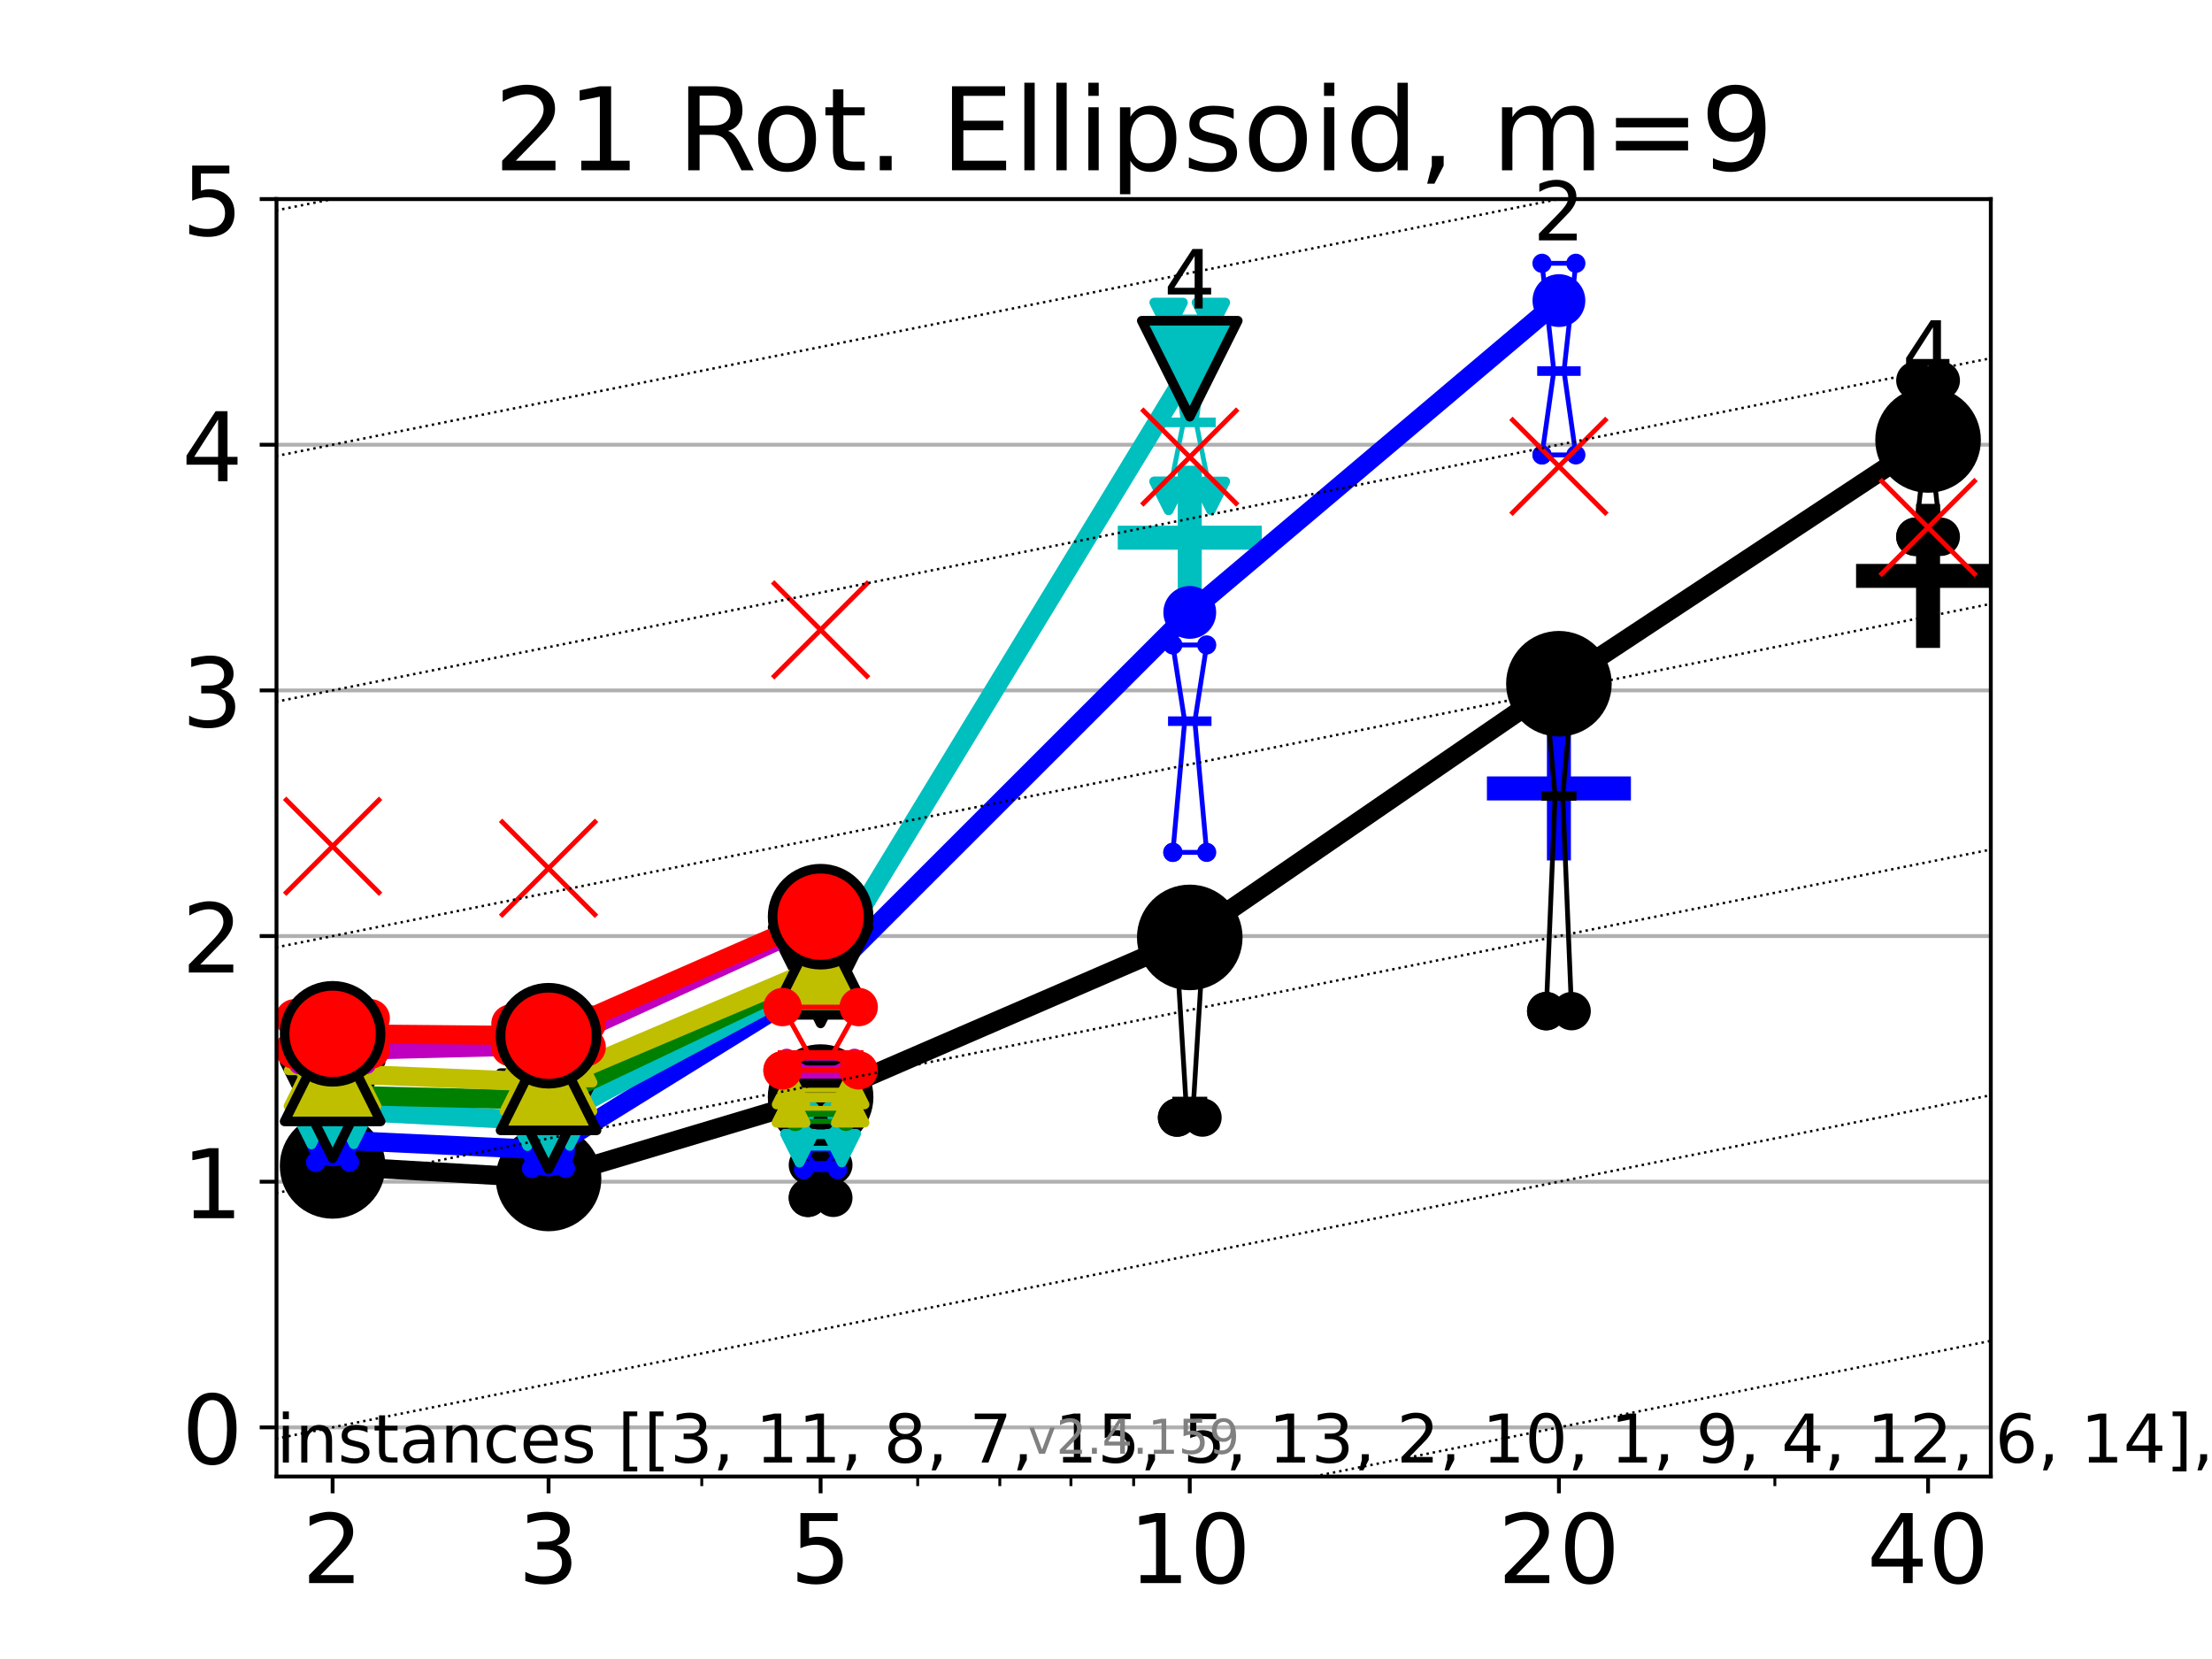 <?xml version="1.0" encoding="utf-8" standalone="no"?>
<!DOCTYPE svg PUBLIC "-//W3C//DTD SVG 1.1//EN"
  "http://www.w3.org/Graphics/SVG/1.1/DTD/svg11.dtd">
<!-- Created with matplotlib (https://matplotlib.org/) -->
<svg height="345.6pt" version="1.1" viewBox="0 0 460.8 345.6" width="460.8pt" xmlns="http://www.w3.org/2000/svg" xmlns:xlink="http://www.w3.org/1999/xlink">
 <defs>
  <style type="text/css">*{stroke-linecap:butt;stroke-linejoin:round;}</style>
 </defs>
 <g id="figure_1">
  <g id="patch_1">
   <path d="M 0 345.6 
L 460.8 345.6 
L 460.8 0 
L 0 0 
z
" style="fill:#ffffff;"/>
  </g>
  <g id="axes_1">
   <g id="patch_2">
    <path d="M 57.6 307.584 
L 414.72 307.584 
L 414.72 41.472 
L 57.6 41.472 
z
" style="fill:#ffffff;"/>
   </g>
   <g id="line2d_1">
    <defs>
     <path d="M -15 0 
L 15 0 
M 0 15 
L 0 -15 
" id="m6b9a0a4315" style="stroke:#0000ff;stroke-width:5;"/>
    </defs>
    <g clip-path="url(#p03615a9dcf)">
     <use style="fill:#0000ff;stroke:#0000ff;stroke-width:5;" x="324.751" xlink:href="#m6b9a0a4315" y="164.246"/>
    </g>
   </g>
   <g id="line2d_2">
    <defs>
     <path d="M -15 0 
L 15 0 
M 0 15 
L 0 -15 
" id="mfdf7644e6c" style="stroke:#000000;stroke-width:5;"/>
    </defs>
    <g clip-path="url(#p03615a9dcf)">
     <use style="stroke:#000000;stroke-width:5;" x="401.652" xlink:href="#mfdf7644e6c" y="119.967"/>
    </g>
   </g>
   <g id="line2d_3">
    <defs>
     <path d="M -15 0 
L 15 0 
M 0 15 
L 0 -15 
" id="m278275a3b6" style="stroke:#00bfbf;stroke-width:5;"/>
    </defs>
    <g clip-path="url(#p03615a9dcf)">
     <use style="fill:#00bfbf;stroke:#00bfbf;stroke-width:5;" x="247.849" xlink:href="#m278275a3b6" y="112.01"/>
    </g>
   </g>
   <g id="matplotlib.axis_1">
    <g id="xtick_1">
     <g id="line2d_4">
      <defs>
       <path d="M 0 0 
L 0 3.5 
" id="m318eabbff5" style="stroke:#000000;stroke-width:0.8;"/>
      </defs>
      <g>
       <use style="stroke:#000000;stroke-width:0.8;" x="69.289" xlink:href="#m318eabbff5" y="307.584"/>
      </g>
     </g>
     <g id="text_1">
      <!-- 2 -->
      <g transform="translate(62.927 329.781)scale(0.2 -0.2)">
       <defs>
        <path d="M 19.188 8.297 
L 53.609 8.297 
L 53.609 0 
L 7.328 0 
L 7.328 8.297 
Q 12.938 14.109 22.625 23.891 
Q 32.328 33.688 34.812 36.531 
Q 39.547 41.844 41.422 45.531 
Q 43.312 49.219 43.312 52.781 
Q 43.312 58.594 39.234 62.25 
Q 35.156 65.922 28.609 65.922 
Q 23.969 65.922 18.812 64.312 
Q 13.672 62.703 7.812 59.422 
L 7.812 69.391 
Q 13.766 71.781 18.938 73 
Q 24.125 74.219 28.422 74.219 
Q 39.75 74.219 46.484 68.547 
Q 53.219 62.891 53.219 53.422 
Q 53.219 48.922 51.531 44.891 
Q 49.859 40.875 45.406 35.406 
Q 44.188 33.984 37.641 27.219 
Q 31.109 20.453 19.188 8.297 
z
" id="DejaVuSans-50"/>
       </defs>
       <use xlink:href="#DejaVuSans-50"/>
      </g>
     </g>
    </g>
    <g id="xtick_2">
     <g id="line2d_5">
      <g>
       <use style="stroke:#000000;stroke-width:0.8;" x="114.274" xlink:href="#m318eabbff5" y="307.584"/>
      </g>
     </g>
     <g id="text_2">
      <!-- 3 -->
      <g transform="translate(107.911 329.781)scale(0.2 -0.2)">
       <defs>
        <path d="M 40.578 39.312 
Q 47.656 37.797 51.625 33 
Q 55.609 28.219 55.609 21.188 
Q 55.609 10.406 48.188 4.484 
Q 40.766 -1.422 27.094 -1.422 
Q 22.516 -1.422 17.656 -0.516 
Q 12.797 0.391 7.625 2.203 
L 7.625 11.719 
Q 11.719 9.328 16.594 8.109 
Q 21.484 6.891 26.812 6.891 
Q 36.078 6.891 40.938 10.547 
Q 45.797 14.203 45.797 21.188 
Q 45.797 27.641 41.281 31.266 
Q 36.766 34.906 28.719 34.906 
L 20.219 34.906 
L 20.219 43.016 
L 29.109 43.016 
Q 36.375 43.016 40.234 45.922 
Q 44.094 48.828 44.094 54.297 
Q 44.094 59.906 40.109 62.906 
Q 36.141 65.922 28.719 65.922 
Q 24.656 65.922 20.016 65.031 
Q 15.375 64.156 9.812 62.312 
L 9.812 71.094 
Q 15.438 72.656 20.344 73.438 
Q 25.25 74.219 29.594 74.219 
Q 40.828 74.219 47.359 69.109 
Q 53.906 64.016 53.906 55.328 
Q 53.906 49.266 50.438 45.094 
Q 46.969 40.922 40.578 39.312 
z
" id="DejaVuSans-51"/>
       </defs>
       <use xlink:href="#DejaVuSans-51"/>
      </g>
     </g>
    </g>
    <g id="xtick_3">
     <g id="line2d_6">
      <g>
       <use style="stroke:#000000;stroke-width:0.8;" x="170.948" xlink:href="#m318eabbff5" y="307.584"/>
      </g>
     </g>
     <g id="text_3">
      <!-- 5 -->
      <g transform="translate(164.585 329.781)scale(0.2 -0.2)">
       <defs>
        <path d="M 10.797 72.906 
L 49.516 72.906 
L 49.516 64.594 
L 19.828 64.594 
L 19.828 46.734 
Q 21.969 47.469 24.109 47.828 
Q 26.266 48.188 28.422 48.188 
Q 40.625 48.188 47.75 41.5 
Q 54.891 34.812 54.891 23.391 
Q 54.891 11.625 47.562 5.094 
Q 40.234 -1.422 26.906 -1.422 
Q 22.312 -1.422 17.547 -0.641 
Q 12.797 0.141 7.719 1.703 
L 7.719 11.625 
Q 12.109 9.234 16.797 8.062 
Q 21.484 6.891 26.703 6.891 
Q 35.156 6.891 40.078 11.328 
Q 45.016 15.766 45.016 23.391 
Q 45.016 31 40.078 35.438 
Q 35.156 39.891 26.703 39.891 
Q 22.75 39.891 18.812 39.016 
Q 14.891 38.141 10.797 36.281 
z
" id="DejaVuSans-53"/>
       </defs>
       <use xlink:href="#DejaVuSans-53"/>
      </g>
     </g>
    </g>
    <g id="xtick_4">
     <g id="line2d_7">
      <g>
       <use style="stroke:#000000;stroke-width:0.8;" x="247.849" xlink:href="#m318eabbff5" y="307.584"/>
      </g>
     </g>
     <g id="text_4">
      <!-- 10 -->
      <g transform="translate(235.124 329.781)scale(0.2 -0.2)">
       <defs>
        <path d="M 12.406 8.297 
L 28.516 8.297 
L 28.516 63.922 
L 10.984 60.406 
L 10.984 69.391 
L 28.422 72.906 
L 38.281 72.906 
L 38.281 8.297 
L 54.391 8.297 
L 54.391 0 
L 12.406 0 
z
" id="DejaVuSans-49"/>
        <path d="M 31.781 66.406 
Q 24.172 66.406 20.328 58.906 
Q 16.5 51.422 16.5 36.375 
Q 16.5 21.391 20.328 13.891 
Q 24.172 6.391 31.781 6.391 
Q 39.453 6.391 43.281 13.891 
Q 47.125 21.391 47.125 36.375 
Q 47.125 51.422 43.281 58.906 
Q 39.453 66.406 31.781 66.406 
z
M 31.781 74.219 
Q 44.047 74.219 50.516 64.516 
Q 56.984 54.828 56.984 36.375 
Q 56.984 17.969 50.516 8.266 
Q 44.047 -1.422 31.781 -1.422 
Q 19.531 -1.422 13.062 8.266 
Q 6.594 17.969 6.594 36.375 
Q 6.594 54.828 13.062 64.516 
Q 19.531 74.219 31.781 74.219 
z
" id="DejaVuSans-48"/>
       </defs>
       <use xlink:href="#DejaVuSans-49"/>
       <use x="63.623" xlink:href="#DejaVuSans-48"/>
      </g>
     </g>
    </g>
    <g id="xtick_5">
     <g id="line2d_8">
      <g>
       <use style="stroke:#000000;stroke-width:0.8;" x="324.751" xlink:href="#m318eabbff5" y="307.584"/>
      </g>
     </g>
     <g id="text_5">
      <!-- 20 -->
      <g transform="translate(312.026 329.781)scale(0.2 -0.2)">
       <use xlink:href="#DejaVuSans-50"/>
       <use x="63.623" xlink:href="#DejaVuSans-48"/>
      </g>
     </g>
    </g>
    <g id="xtick_6">
     <g id="line2d_9">
      <g>
       <use style="stroke:#000000;stroke-width:0.8;" x="401.652" xlink:href="#m318eabbff5" y="307.584"/>
      </g>
     </g>
     <g id="text_6">
      <!-- 40 -->
      <g transform="translate(388.927 329.781)scale(0.2 -0.2)">
       <defs>
        <path d="M 37.797 64.312 
L 12.891 25.391 
L 37.797 25.391 
z
M 35.203 72.906 
L 47.609 72.906 
L 47.609 25.391 
L 58.016 25.391 
L 58.016 17.188 
L 47.609 17.188 
L 47.609 0 
L 37.797 0 
L 37.797 17.188 
L 4.891 17.188 
L 4.891 26.703 
z
" id="DejaVuSans-52"/>
       </defs>
       <use xlink:href="#DejaVuSans-52"/>
       <use x="63.623" xlink:href="#DejaVuSans-48"/>
      </g>
     </g>
    </g>
    <g id="xtick_7">
     <g id="line2d_10">
      <defs>
       <path d="M 0 0 
L 0 2 
" id="mf653a0f3da" style="stroke:#000000;stroke-width:0.6;"/>
      </defs>
      <g>
       <use style="stroke:#000000;stroke-width:0.6;" x="146.191" xlink:href="#mf653a0f3da" y="307.584"/>
      </g>
     </g>
    </g>
    <g id="xtick_8">
     <g id="line2d_11">
      <g>
       <use style="stroke:#000000;stroke-width:0.6;" x="191.175" xlink:href="#mf653a0f3da" y="307.584"/>
      </g>
     </g>
    </g>
    <g id="xtick_9">
     <g id="line2d_12">
      <g>
       <use style="stroke:#000000;stroke-width:0.6;" x="208.278" xlink:href="#mf653a0f3da" y="307.584"/>
      </g>
     </g>
    </g>
    <g id="xtick_10">
     <g id="line2d_13">
      <g>
       <use style="stroke:#000000;stroke-width:0.6;" x="223.092" xlink:href="#mf653a0f3da" y="307.584"/>
      </g>
     </g>
    </g>
    <g id="xtick_11">
     <g id="line2d_14">
      <g>
       <use style="stroke:#000000;stroke-width:0.6;" x="236.16" xlink:href="#mf653a0f3da" y="307.584"/>
      </g>
     </g>
    </g>
    <g id="xtick_12">
     <g id="line2d_15">
      <g>
       <use style="stroke:#000000;stroke-width:0.6;" x="369.735" xlink:href="#mf653a0f3da" y="307.584"/>
      </g>
     </g>
    </g>
   </g>
   <g id="matplotlib.axis_2">
    <g id="ytick_1">
     <g id="line2d_16">
      <path clip-path="url(#p03615a9dcf)" d="M 57.6 297.349 
L 414.72 297.349 
" style="fill:none;stroke:#b0b0b0;stroke-linecap:square;stroke-width:0.8;"/>
     </g>
     <g id="line2d_17">
      <defs>
       <path d="M 0 0 
L -3.5 0 
" id="mb9c287126a" style="stroke:#000000;stroke-width:0.8;"/>
      </defs>
      <g>
       <use style="stroke:#000000;stroke-width:0.8;" x="57.6" xlink:href="#mb9c287126a" y="297.349"/>
      </g>
     </g>
     <g id="text_7">
      <!-- 0 -->
      <g transform="translate(37.875 304.947)scale(0.2 -0.2)">
       <use xlink:href="#DejaVuSans-48"/>
      </g>
     </g>
    </g>
    <g id="ytick_2">
     <g id="line2d_18">
      <path clip-path="url(#p03615a9dcf)" d="M 57.6 246.174 
L 414.72 246.174 
" style="fill:none;stroke:#b0b0b0;stroke-linecap:square;stroke-width:0.8;"/>
     </g>
     <g id="line2d_19">
      <g>
       <use style="stroke:#000000;stroke-width:0.8;" x="57.6" xlink:href="#mb9c287126a" y="246.174"/>
      </g>
     </g>
     <g id="text_8">
      <!-- 1 -->
      <g transform="translate(37.875 253.772)scale(0.2 -0.2)">
       <use xlink:href="#DejaVuSans-49"/>
      </g>
     </g>
    </g>
    <g id="ytick_3">
     <g id="line2d_20">
      <path clip-path="url(#p03615a9dcf)" d="M 57.6 194.998 
L 414.72 194.998 
" style="fill:none;stroke:#b0b0b0;stroke-linecap:square;stroke-width:0.8;"/>
     </g>
     <g id="line2d_21">
      <g>
       <use style="stroke:#000000;stroke-width:0.8;" x="57.6" xlink:href="#mb9c287126a" y="194.998"/>
      </g>
     </g>
     <g id="text_9">
      <!-- 2 -->
      <g transform="translate(37.875 202.597)scale(0.2 -0.2)">
       <use xlink:href="#DejaVuSans-50"/>
      </g>
     </g>
    </g>
    <g id="ytick_4">
     <g id="line2d_22">
      <path clip-path="url(#p03615a9dcf)" d="M 57.6 143.823 
L 414.72 143.823 
" style="fill:none;stroke:#b0b0b0;stroke-linecap:square;stroke-width:0.8;"/>
     </g>
     <g id="line2d_23">
      <g>
       <use style="stroke:#000000;stroke-width:0.8;" x="57.6" xlink:href="#mb9c287126a" y="143.823"/>
      </g>
     </g>
     <g id="text_10">
      <!-- 3 -->
      <g transform="translate(37.875 151.421)scale(0.2 -0.2)">
       <use xlink:href="#DejaVuSans-51"/>
      </g>
     </g>
    </g>
    <g id="ytick_5">
     <g id="line2d_24">
      <path clip-path="url(#p03615a9dcf)" d="M 57.6 92.647 
L 414.72 92.647 
" style="fill:none;stroke:#b0b0b0;stroke-linecap:square;stroke-width:0.8;"/>
     </g>
     <g id="line2d_25">
      <g>
       <use style="stroke:#000000;stroke-width:0.8;" x="57.6" xlink:href="#mb9c287126a" y="92.647"/>
      </g>
     </g>
     <g id="text_11">
      <!-- 4 -->
      <g transform="translate(37.875 100.246)scale(0.2 -0.2)">
       <use xlink:href="#DejaVuSans-52"/>
      </g>
     </g>
    </g>
    <g id="ytick_6">
     <g id="line2d_26">
      <path clip-path="url(#p03615a9dcf)" d="M 57.6 41.472 
L 414.72 41.472 
" style="fill:none;stroke:#b0b0b0;stroke-linecap:square;stroke-width:0.8;"/>
     </g>
     <g id="line2d_27">
      <g>
       <use style="stroke:#000000;stroke-width:0.8;" x="57.6" xlink:href="#mb9c287126a" y="41.472"/>
      </g>
     </g>
     <g id="text_12">
      <!-- 5 -->
      <g transform="translate(37.875 49.07)scale(0.2 -0.2)">
       <use xlink:href="#DejaVuSans-53"/>
      </g>
     </g>
    </g>
   </g>
   <g id="line2d_28">
    <path clip-path="url(#p03615a9dcf)" d="M 66.646 247.906 
L 68.496 242.121 
L 66.646 240.342 
L 71.933 240.342 
L 70.082 242.121 
L 71.933 247.906 
L 66.646 247.906 
" style="fill:none;stroke:#000000;stroke-linecap:square;"/>
   </g>
   <g id="line2d_29">
    <path clip-path="url(#p03615a9dcf)" d="M 66.646 247.906 
L 71.933 247.906 
L 71.933 240.342 
L 66.646 240.342 
L 66.646 247.906 
" style="fill:none;"/>
    <defs>
     <path d="M 0 3 
C 0.796 3 1.559 2.684 2.121 2.121 
C 2.684 1.559 3 0.796 3 0 
C 3 -0.796 2.684 -1.559 2.121 -2.121 
C 1.559 -2.684 0.796 -3 0 -3 
C -0.796 -3 -1.559 -2.684 -2.121 -2.121 
C -2.684 -1.559 -3 -0.796 -3 0 
C -3 0.796 -2.684 1.559 -2.121 2.121 
C -1.559 2.684 -0.796 3 0 3 
z
" id="maea76b6efd" style="stroke:#000000;stroke-width:2;"/>
    </defs>
    <g clip-path="url(#p03615a9dcf)">
     <use style="stroke:#000000;stroke-width:2;" x="66.646" xlink:href="#maea76b6efd" y="247.906"/>
     <use style="stroke:#000000;stroke-width:2;" x="71.933" xlink:href="#maea76b6efd" y="247.906"/>
     <use style="stroke:#000000;stroke-width:2;" x="71.933" xlink:href="#maea76b6efd" y="240.342"/>
     <use style="stroke:#000000;stroke-width:2;" x="66.646" xlink:href="#maea76b6efd" y="240.342"/>
     <use style="stroke:#000000;stroke-width:2;" x="66.646" xlink:href="#maea76b6efd" y="247.906"/>
    </g>
   </g>
   <g id="line2d_30">
    <path clip-path="url(#p03615a9dcf)" d="M 66.646 242.121 
L 71.933 242.121 
" style="fill:none;stroke:#000000;stroke-linecap:square;stroke-width:2;"/>
   </g>
   <g id="line2d_31">
    <path clip-path="url(#p03615a9dcf)" d="M 111.63 250.226 
L 113.481 247.707 
L 111.63 241.512 
L 116.917 241.512 
L 115.067 247.707 
L 116.917 250.226 
L 111.63 250.226 
" style="fill:none;stroke:#000000;stroke-linecap:square;"/>
   </g>
   <g id="line2d_32">
    <path clip-path="url(#p03615a9dcf)" d="M 111.63 250.226 
L 116.917 250.226 
L 116.917 241.512 
L 111.63 241.512 
L 111.63 250.226 
" style="fill:none;"/>
    <g clip-path="url(#p03615a9dcf)">
     <use style="stroke:#000000;stroke-width:2;" x="111.63" xlink:href="#maea76b6efd" y="250.226"/>
     <use style="stroke:#000000;stroke-width:2;" x="116.917" xlink:href="#maea76b6efd" y="250.226"/>
     <use style="stroke:#000000;stroke-width:2;" x="116.917" xlink:href="#maea76b6efd" y="241.512"/>
     <use style="stroke:#000000;stroke-width:2;" x="111.63" xlink:href="#maea76b6efd" y="241.512"/>
     <use style="stroke:#000000;stroke-width:2;" x="111.63" xlink:href="#maea76b6efd" y="250.226"/>
    </g>
   </g>
   <g id="line2d_33">
    <path clip-path="url(#p03615a9dcf)" d="M 111.63 247.707 
L 116.917 247.707 
" style="fill:none;stroke:#000000;stroke-linecap:square;stroke-width:2;"/>
   </g>
   <g id="line2d_34">
    <path clip-path="url(#p03615a9dcf)" d="M 168.304 249.526 
L 170.155 246.174 
L 168.304 242.684 
L 173.591 242.684 
L 171.741 246.174 
L 173.591 249.526 
L 168.304 249.526 
" style="fill:none;stroke:#000000;stroke-linecap:square;"/>
   </g>
   <g id="line2d_35">
    <path clip-path="url(#p03615a9dcf)" d="M 168.304 249.526 
L 173.591 249.526 
L 173.591 242.684 
L 168.304 242.684 
L 168.304 249.526 
" style="fill:none;"/>
    <g clip-path="url(#p03615a9dcf)">
     <use style="stroke:#000000;stroke-width:2;" x="168.304" xlink:href="#maea76b6efd" y="249.526"/>
     <use style="stroke:#000000;stroke-width:2;" x="173.591" xlink:href="#maea76b6efd" y="249.526"/>
     <use style="stroke:#000000;stroke-width:2;" x="173.591" xlink:href="#maea76b6efd" y="242.684"/>
     <use style="stroke:#000000;stroke-width:2;" x="168.304" xlink:href="#maea76b6efd" y="242.684"/>
     <use style="stroke:#000000;stroke-width:2;" x="168.304" xlink:href="#maea76b6efd" y="249.526"/>
    </g>
   </g>
   <g id="line2d_36">
    <path clip-path="url(#p03615a9dcf)" d="M 168.304 246.174 
L 173.591 246.174 
" style="fill:none;stroke:#000000;stroke-linecap:square;stroke-width:2;"/>
   </g>
   <g id="line2d_37">
    <path clip-path="url(#p03615a9dcf)" d="M 245.206 232.803 
L 247.056 229.473 
L 245.206 199.395 
L 250.493 199.395 
L 248.642 229.473 
L 250.493 232.803 
L 245.206 232.803 
" style="fill:none;stroke:#000000;stroke-linecap:square;"/>
   </g>
   <g id="line2d_38">
    <path clip-path="url(#p03615a9dcf)" d="M 245.206 232.803 
L 250.493 232.803 
L 250.493 199.395 
L 245.206 199.395 
L 245.206 232.803 
" style="fill:none;"/>
    <g clip-path="url(#p03615a9dcf)">
     <use style="stroke:#000000;stroke-width:2;" x="245.206" xlink:href="#maea76b6efd" y="232.803"/>
     <use style="stroke:#000000;stroke-width:2;" x="250.493" xlink:href="#maea76b6efd" y="232.803"/>
     <use style="stroke:#000000;stroke-width:2;" x="250.493" xlink:href="#maea76b6efd" y="199.395"/>
     <use style="stroke:#000000;stroke-width:2;" x="245.206" xlink:href="#maea76b6efd" y="199.395"/>
     <use style="stroke:#000000;stroke-width:2;" x="245.206" xlink:href="#maea76b6efd" y="232.803"/>
    </g>
   </g>
   <g id="line2d_39">
    <path clip-path="url(#p03615a9dcf)" d="M 245.206 229.473 
L 250.493 229.473 
" style="fill:none;stroke:#000000;stroke-linecap:square;stroke-width:2;"/>
   </g>
   <g id="line2d_40">
    <path clip-path="url(#p03615a9dcf)" d="M 322.107 210.638 
L 323.958 165.794 
L 322.107 145.285 
L 327.394 145.285 
L 325.544 165.794 
L 327.394 210.638 
L 322.107 210.638 
" style="fill:none;stroke:#000000;stroke-linecap:square;"/>
   </g>
   <g id="line2d_41">
    <path clip-path="url(#p03615a9dcf)" d="M 322.107 210.638 
L 327.394 210.638 
L 327.394 145.285 
L 322.107 145.285 
L 322.107 210.638 
" style="fill:none;"/>
    <g clip-path="url(#p03615a9dcf)">
     <use style="stroke:#000000;stroke-width:2;" x="322.107" xlink:href="#maea76b6efd" y="210.638"/>
     <use style="stroke:#000000;stroke-width:2;" x="327.394" xlink:href="#maea76b6efd" y="210.638"/>
     <use style="stroke:#000000;stroke-width:2;" x="327.394" xlink:href="#maea76b6efd" y="145.285"/>
     <use style="stroke:#000000;stroke-width:2;" x="322.107" xlink:href="#maea76b6efd" y="145.285"/>
     <use style="stroke:#000000;stroke-width:2;" x="322.107" xlink:href="#maea76b6efd" y="210.638"/>
    </g>
   </g>
   <g id="line2d_42">
    <path clip-path="url(#p03615a9dcf)" d="M 322.107 165.794 
L 327.394 165.794 
" style="fill:none;stroke:#000000;stroke-linecap:square;stroke-width:2;"/>
   </g>
   <g id="line2d_43">
    <path clip-path="url(#p03615a9dcf)" d="M 399.009 111.82 
L 400.859 95.276 
L 399.009 79.26 
L 404.296 79.26 
L 402.446 95.276 
L 404.296 111.82 
L 399.009 111.82 
" style="fill:none;stroke:#000000;stroke-linecap:square;"/>
   </g>
   <g id="line2d_44">
    <path clip-path="url(#p03615a9dcf)" d="M 399.009 111.82 
L 404.296 111.82 
L 404.296 79.26 
L 399.009 79.26 
L 399.009 111.82 
" style="fill:none;"/>
    <g clip-path="url(#p03615a9dcf)">
     <use style="stroke:#000000;stroke-width:2;" x="399.009" xlink:href="#maea76b6efd" y="111.82"/>
     <use style="stroke:#000000;stroke-width:2;" x="404.296" xlink:href="#maea76b6efd" y="111.82"/>
     <use style="stroke:#000000;stroke-width:2;" x="404.296" xlink:href="#maea76b6efd" y="79.26"/>
     <use style="stroke:#000000;stroke-width:2;" x="399.009" xlink:href="#maea76b6efd" y="79.26"/>
     <use style="stroke:#000000;stroke-width:2;" x="399.009" xlink:href="#maea76b6efd" y="111.82"/>
    </g>
   </g>
   <g id="line2d_45">
    <path clip-path="url(#p03615a9dcf)" d="M 399.009 95.276 
L 404.296 95.276 
" style="fill:none;stroke:#000000;stroke-linecap:square;stroke-width:2;"/>
   </g>
   <g id="line2d_46">
    <path clip-path="url(#p03615a9dcf)" d="M 69.289 242.875 
L 114.274 245.493 
" style="fill:none;stroke:#000000;stroke-linecap:square;stroke-width:4;"/>
   </g>
   <g id="line2d_47">
    <path clip-path="url(#p03615a9dcf)" d="M 114.274 245.493 
L 170.948 228.542 
" style="fill:none;stroke:#000000;stroke-linecap:square;stroke-width:4;"/>
   </g>
   <g id="line2d_48">
    <path clip-path="url(#p03615a9dcf)" d="M 170.948 228.542 
L 247.849 195.283 
" style="fill:none;stroke:#000000;stroke-linecap:square;stroke-width:4;"/>
   </g>
   <g id="line2d_49">
    <path clip-path="url(#p03615a9dcf)" d="M 247.849 195.283 
L 324.751 142.436 
" style="fill:none;stroke:#000000;stroke-linecap:square;stroke-width:4;"/>
   </g>
   <g id="line2d_50">
    <path clip-path="url(#p03615a9dcf)" d="M 324.751 142.436 
L 401.652 91.651 
" style="fill:none;stroke:#000000;stroke-linecap:square;stroke-width:4;"/>
   </g>
   <g id="line2d_51">
    <path clip-path="url(#p03615a9dcf)" d="M 69.289 242.875 
L 114.274 245.493 
L 170.948 228.542 
L 247.849 195.283 
L 324.751 142.436 
L 401.652 91.651 
" style="fill:none;"/>
    <defs>
     <path d="M 0 10 
C 2.652 10 5.196 8.946 7.071 7.071 
C 8.946 5.196 10 2.652 10 0 
C 10 -2.652 8.946 -5.196 7.071 -7.071 
C 5.196 -8.946 2.652 -10 0 -10 
C -2.652 -10 -5.196 -8.946 -7.071 -7.071 
C -8.946 -5.196 -10 -2.652 -10 0 
C -10 2.652 -8.946 5.196 -7.071 7.071 
C -5.196 8.946 -2.652 10 0 10 
z
" id="m09e423b76b" style="stroke:#000000;stroke-width:2;"/>
    </defs>
    <g clip-path="url(#p03615a9dcf)">
     <use style="stroke:#000000;stroke-width:2;" x="69.289" xlink:href="#m09e423b76b" y="242.875"/>
     <use style="stroke:#000000;stroke-width:2;" x="114.274" xlink:href="#m09e423b76b" y="245.493"/>
     <use style="stroke:#000000;stroke-width:2;" x="170.948" xlink:href="#m09e423b76b" y="228.542"/>
     <use style="stroke:#000000;stroke-width:2;" x="247.849" xlink:href="#m09e423b76b" y="195.283"/>
     <use style="stroke:#000000;stroke-width:2;" x="324.751" xlink:href="#m09e423b76b" y="142.436"/>
     <use style="stroke:#000000;stroke-width:2;" x="401.652" xlink:href="#m09e423b76b" y="91.651"/>
    </g>
   </g>
   <g id="line2d_52">
    <path clip-path="url(#p03615a9dcf)" d="M 65.765 242.121 
L 68.232 238.695 
L 65.765 235.728 
L 72.814 235.728 
L 70.347 238.695 
L 72.814 242.121 
L 65.765 242.121 
" style="fill:none;stroke:#0000ff;stroke-linecap:square;"/>
   </g>
   <g id="line2d_53">
    <path clip-path="url(#p03615a9dcf)" d="M 65.765 242.121 
L 72.814 242.121 
L 72.814 235.728 
L 65.765 235.728 
L 65.765 242.121 
" style="fill:none;"/>
    <defs>
     <path d="M 0 1.5 
C 0.398 1.5 0.779 1.342 1.061 1.061 
C 1.342 0.779 1.5 0.398 1.5 0 
C 1.5 -0.398 1.342 -0.779 1.061 -1.061 
C 0.779 -1.342 0.398 -1.5 0 -1.5 
C -0.398 -1.5 -0.779 -1.342 -1.061 -1.061 
C -1.342 -0.779 -1.5 -0.398 -1.5 0 
C -1.5 0.398 -1.342 0.779 -1.061 1.061 
C -0.779 1.342 -0.398 1.5 0 1.5 
z
" id="m2a6973ee3f" style="stroke:#0000ff;"/>
    </defs>
    <g clip-path="url(#p03615a9dcf)">
     <use style="fill:#0000ff;stroke:#0000ff;" x="65.765" xlink:href="#m2a6973ee3f" y="242.121"/>
     <use style="fill:#0000ff;stroke:#0000ff;" x="72.814" xlink:href="#m2a6973ee3f" y="242.121"/>
     <use style="fill:#0000ff;stroke:#0000ff;" x="72.814" xlink:href="#m2a6973ee3f" y="235.728"/>
     <use style="fill:#0000ff;stroke:#0000ff;" x="65.765" xlink:href="#m2a6973ee3f" y="235.728"/>
     <use style="fill:#0000ff;stroke:#0000ff;" x="65.765" xlink:href="#m2a6973ee3f" y="242.121"/>
    </g>
   </g>
   <g id="line2d_54">
    <path clip-path="url(#p03615a9dcf)" d="M 65.765 238.695 
L 72.814 238.695 
" style="fill:none;stroke:#0000ff;stroke-linecap:square;stroke-width:2;"/>
   </g>
   <g id="line2d_55">
    <path clip-path="url(#p03615a9dcf)" d="M 110.749 243.392 
L 113.216 239.78 
L 110.749 235.497 
L 117.799 235.497 
L 115.331 239.78 
L 117.799 243.392 
L 110.749 243.392 
" style="fill:none;stroke:#0000ff;stroke-linecap:square;"/>
   </g>
   <g id="line2d_56">
    <path clip-path="url(#p03615a9dcf)" d="M 110.749 243.392 
L 117.799 243.392 
L 117.799 235.497 
L 110.749 235.497 
L 110.749 243.392 
" style="fill:none;"/>
    <g clip-path="url(#p03615a9dcf)">
     <use style="fill:#0000ff;stroke:#0000ff;" x="110.749" xlink:href="#m2a6973ee3f" y="243.392"/>
     <use style="fill:#0000ff;stroke:#0000ff;" x="117.799" xlink:href="#m2a6973ee3f" y="243.392"/>
     <use style="fill:#0000ff;stroke:#0000ff;" x="117.799" xlink:href="#m2a6973ee3f" y="235.497"/>
     <use style="fill:#0000ff;stroke:#0000ff;" x="110.749" xlink:href="#m2a6973ee3f" y="235.497"/>
     <use style="fill:#0000ff;stroke:#0000ff;" x="110.749" xlink:href="#m2a6973ee3f" y="243.392"/>
    </g>
   </g>
   <g id="line2d_57">
    <path clip-path="url(#p03615a9dcf)" d="M 110.749 239.78 
L 117.799 239.78 
" style="fill:none;stroke:#0000ff;stroke-linecap:square;stroke-width:2;"/>
   </g>
   <g id="line2d_58">
    <path clip-path="url(#p03615a9dcf)" d="M 167.423 243.655 
L 169.89 242.875 
L 167.423 239.504 
L 174.472 239.504 
L 172.005 242.875 
L 174.472 243.655 
L 167.423 243.655 
" style="fill:none;stroke:#0000ff;stroke-linecap:square;"/>
   </g>
   <g id="line2d_59">
    <path clip-path="url(#p03615a9dcf)" d="M 167.423 243.655 
L 174.472 243.655 
L 174.472 239.504 
L 167.423 239.504 
L 167.423 243.655 
" style="fill:none;"/>
    <g clip-path="url(#p03615a9dcf)">
     <use style="fill:#0000ff;stroke:#0000ff;" x="167.423" xlink:href="#m2a6973ee3f" y="243.655"/>
     <use style="fill:#0000ff;stroke:#0000ff;" x="174.472" xlink:href="#m2a6973ee3f" y="243.655"/>
     <use style="fill:#0000ff;stroke:#0000ff;" x="174.472" xlink:href="#m2a6973ee3f" y="239.504"/>
     <use style="fill:#0000ff;stroke:#0000ff;" x="167.423" xlink:href="#m2a6973ee3f" y="239.504"/>
     <use style="fill:#0000ff;stroke:#0000ff;" x="167.423" xlink:href="#m2a6973ee3f" y="243.655"/>
    </g>
   </g>
   <g id="line2d_60">
    <path clip-path="url(#p03615a9dcf)" d="M 167.423 242.875 
L 174.472 242.875 
" style="fill:none;stroke:#0000ff;stroke-linecap:square;stroke-width:2;"/>
   </g>
   <g id="line2d_61">
    <path clip-path="url(#p03615a9dcf)" d="M 244.325 177.561 
L 246.792 150.234 
L 244.325 134.358 
L 251.374 134.358 
L 248.907 150.234 
L 251.374 177.561 
L 244.325 177.561 
" style="fill:none;stroke:#0000ff;stroke-linecap:square;"/>
   </g>
   <g id="line2d_62">
    <path clip-path="url(#p03615a9dcf)" d="M 244.325 177.561 
L 251.374 177.561 
L 251.374 134.358 
L 244.325 134.358 
L 244.325 177.561 
" style="fill:none;"/>
    <g clip-path="url(#p03615a9dcf)">
     <use style="fill:#0000ff;stroke:#0000ff;" x="244.325" xlink:href="#m2a6973ee3f" y="177.561"/>
     <use style="fill:#0000ff;stroke:#0000ff;" x="251.374" xlink:href="#m2a6973ee3f" y="177.561"/>
     <use style="fill:#0000ff;stroke:#0000ff;" x="251.374" xlink:href="#m2a6973ee3f" y="134.358"/>
     <use style="fill:#0000ff;stroke:#0000ff;" x="244.325" xlink:href="#m2a6973ee3f" y="134.358"/>
     <use style="fill:#0000ff;stroke:#0000ff;" x="244.325" xlink:href="#m2a6973ee3f" y="177.561"/>
    </g>
   </g>
   <g id="line2d_63">
    <path clip-path="url(#p03615a9dcf)" d="M 244.325 150.234 
L 251.374 150.234 
" style="fill:none;stroke:#0000ff;stroke-linecap:square;stroke-width:2;"/>
   </g>
   <g id="line2d_64">
    <path clip-path="url(#p03615a9dcf)" d="M 321.226 94.764 
L 323.693 77.295 
L 321.226 54.85 
L 328.276 54.85 
L 325.808 77.295 
L 328.276 94.764 
L 321.226 94.764 
" style="fill:none;stroke:#0000ff;stroke-linecap:square;"/>
   </g>
   <g id="line2d_65">
    <path clip-path="url(#p03615a9dcf)" d="M 321.226 94.764 
L 328.276 94.764 
L 328.276 54.85 
L 321.226 54.85 
L 321.226 94.764 
" style="fill:none;"/>
    <g clip-path="url(#p03615a9dcf)">
     <use style="fill:#0000ff;stroke:#0000ff;" x="321.226" xlink:href="#m2a6973ee3f" y="94.764"/>
     <use style="fill:#0000ff;stroke:#0000ff;" x="328.276" xlink:href="#m2a6973ee3f" y="94.764"/>
     <use style="fill:#0000ff;stroke:#0000ff;" x="328.276" xlink:href="#m2a6973ee3f" y="54.85"/>
     <use style="fill:#0000ff;stroke:#0000ff;" x="321.226" xlink:href="#m2a6973ee3f" y="54.85"/>
     <use style="fill:#0000ff;stroke:#0000ff;" x="321.226" xlink:href="#m2a6973ee3f" y="94.764"/>
    </g>
   </g>
   <g id="line2d_66">
    <path clip-path="url(#p03615a9dcf)" d="M 321.226 77.295 
L 328.276 77.295 
" style="fill:none;stroke:#0000ff;stroke-linecap:square;stroke-width:2;"/>
   </g>
   <g id="line2d_67">
    <path clip-path="url(#p03615a9dcf)" d="M 69.289 237.46 
L 114.274 239.559 
" style="fill:none;stroke:#0000ff;stroke-linecap:square;stroke-width:4;"/>
   </g>
   <g id="line2d_68">
    <path clip-path="url(#p03615a9dcf)" d="M 114.274 239.559 
L 170.948 204.432 
" style="fill:none;stroke:#0000ff;stroke-linecap:square;stroke-width:4;"/>
   </g>
   <g id="line2d_69">
    <path clip-path="url(#p03615a9dcf)" d="M 170.948 204.432 
L 247.849 127.577 
" style="fill:none;stroke:#0000ff;stroke-linecap:square;stroke-width:4;"/>
   </g>
   <g id="line2d_70">
    <path clip-path="url(#p03615a9dcf)" d="M 247.849 127.577 
L 324.751 62.62 
" style="fill:none;stroke:#0000ff;stroke-linecap:square;stroke-width:4;"/>
   </g>
   <g id="line2d_71">
    <path clip-path="url(#p03615a9dcf)" d="M 69.289 237.46 
L 114.274 239.559 
L 170.948 204.432 
L 247.849 127.577 
L 324.751 62.62 
" style="fill:none;"/>
    <defs>
     <path d="M 0 5 
C 1.326 5 2.598 4.473 3.536 3.536 
C 4.473 2.598 5 1.326 5 0 
C 5 -1.326 4.473 -2.598 3.536 -3.536 
C 2.598 -4.473 1.326 -5 0 -5 
C -1.326 -5 -2.598 -4.473 -3.536 -3.536 
C -4.473 -2.598 -5 -1.326 -5 0 
C -5 1.326 -4.473 2.598 -3.536 3.536 
C -2.598 4.473 -1.326 5 0 5 
z
" id="mcf3eec4922" style="stroke:#0000ff;"/>
    </defs>
    <g clip-path="url(#p03615a9dcf)">
     <use style="fill:#0000ff;stroke:#0000ff;" x="69.289" xlink:href="#mcf3eec4922" y="237.46"/>
     <use style="fill:#0000ff;stroke:#0000ff;" x="114.274" xlink:href="#mcf3eec4922" y="239.559"/>
     <use style="fill:#0000ff;stroke:#0000ff;" x="170.948" xlink:href="#mcf3eec4922" y="204.432"/>
     <use style="fill:#0000ff;stroke:#0000ff;" x="247.849" xlink:href="#mcf3eec4922" y="127.577"/>
     <use style="fill:#0000ff;stroke:#0000ff;" x="324.751" xlink:href="#mcf3eec4922" y="62.62"/>
    </g>
   </g>
   <g id="line2d_72">
    <path clip-path="url(#p03615a9dcf)" d="M 64.883 235.383 
L 67.968 231.908 
L 64.883 227.662 
L 73.695 227.662 
L 70.611 231.908 
L 73.695 235.383 
L 64.883 235.383 
" style="fill:none;stroke:#00bfbf;stroke-linecap:square;"/>
   </g>
   <g id="line2d_73">
    <path clip-path="url(#p03615a9dcf)" d="M 64.883 235.383 
L 73.695 235.383 
L 73.695 227.662 
L 64.883 227.662 
L 64.883 235.383 
" style="fill:none;"/>
    <defs>
     <path d="M -0 3 
L 3 -3 
L -3 -3 
z
" id="m878cce2352" style="stroke:#00bfbf;stroke-linejoin:miter;stroke-width:2;"/>
    </defs>
    <g clip-path="url(#p03615a9dcf)">
     <use style="fill:#00bfbf;stroke:#00bfbf;stroke-linejoin:miter;stroke-width:2;" x="64.883" xlink:href="#m878cce2352" y="235.383"/>
     <use style="fill:#00bfbf;stroke:#00bfbf;stroke-linejoin:miter;stroke-width:2;" x="73.695" xlink:href="#m878cce2352" y="235.383"/>
     <use style="fill:#00bfbf;stroke:#00bfbf;stroke-linejoin:miter;stroke-width:2;" x="73.695" xlink:href="#m878cce2352" y="227.662"/>
     <use style="fill:#00bfbf;stroke:#00bfbf;stroke-linejoin:miter;stroke-width:2;" x="64.883" xlink:href="#m878cce2352" y="227.662"/>
     <use style="fill:#00bfbf;stroke:#00bfbf;stroke-linejoin:miter;stroke-width:2;" x="64.883" xlink:href="#m878cce2352" y="235.383"/>
    </g>
   </g>
   <g id="line2d_74">
    <path clip-path="url(#p03615a9dcf)" d="M 64.883 231.908 
L 73.695 231.908 
" style="fill:none;stroke:#00bfbf;stroke-linecap:square;stroke-width:2;"/>
   </g>
   <g id="line2d_75">
    <path clip-path="url(#p03615a9dcf)" d="M 109.868 235.728 
L 112.952 233.949 
L 109.868 230.768 
L 118.68 230.768 
L 115.596 233.949 
L 118.68 235.728 
L 109.868 235.728 
" style="fill:none;stroke:#00bfbf;stroke-linecap:square;"/>
   </g>
   <g id="line2d_76">
    <path clip-path="url(#p03615a9dcf)" d="M 109.868 235.728 
L 118.68 235.728 
L 118.68 230.768 
L 109.868 230.768 
L 109.868 235.728 
" style="fill:none;"/>
    <g clip-path="url(#p03615a9dcf)">
     <use style="fill:#00bfbf;stroke:#00bfbf;stroke-linejoin:miter;stroke-width:2;" x="109.868" xlink:href="#m878cce2352" y="235.728"/>
     <use style="fill:#00bfbf;stroke:#00bfbf;stroke-linejoin:miter;stroke-width:2;" x="118.68" xlink:href="#m878cce2352" y="235.728"/>
     <use style="fill:#00bfbf;stroke:#00bfbf;stroke-linejoin:miter;stroke-width:2;" x="118.68" xlink:href="#m878cce2352" y="230.768"/>
     <use style="fill:#00bfbf;stroke:#00bfbf;stroke-linejoin:miter;stroke-width:2;" x="109.868" xlink:href="#m878cce2352" y="230.768"/>
     <use style="fill:#00bfbf;stroke:#00bfbf;stroke-linejoin:miter;stroke-width:2;" x="109.868" xlink:href="#m878cce2352" y="235.728"/>
    </g>
   </g>
   <g id="line2d_77">
    <path clip-path="url(#p03615a9dcf)" d="M 109.868 233.949 
L 118.68 233.949 
" style="fill:none;stroke:#00bfbf;stroke-linecap:square;stroke-width:2;"/>
   </g>
   <g id="line2d_78">
    <path clip-path="url(#p03615a9dcf)" d="M 166.542 239.177 
L 169.626 236.29 
L 166.542 233.609 
L 175.354 233.609 
L 172.269 236.29 
L 175.354 239.177 
L 166.542 239.177 
" style="fill:none;stroke:#00bfbf;stroke-linecap:square;"/>
   </g>
   <g id="line2d_79">
    <path clip-path="url(#p03615a9dcf)" d="M 166.542 239.177 
L 175.354 239.177 
L 175.354 233.609 
L 166.542 233.609 
L 166.542 239.177 
" style="fill:none;"/>
    <g clip-path="url(#p03615a9dcf)">
     <use style="fill:#00bfbf;stroke:#00bfbf;stroke-linejoin:miter;stroke-width:2;" x="166.542" xlink:href="#m878cce2352" y="239.177"/>
     <use style="fill:#00bfbf;stroke:#00bfbf;stroke-linejoin:miter;stroke-width:2;" x="175.354" xlink:href="#m878cce2352" y="239.177"/>
     <use style="fill:#00bfbf;stroke:#00bfbf;stroke-linejoin:miter;stroke-width:2;" x="175.354" xlink:href="#m878cce2352" y="233.609"/>
     <use style="fill:#00bfbf;stroke:#00bfbf;stroke-linejoin:miter;stroke-width:2;" x="166.542" xlink:href="#m878cce2352" y="233.609"/>
     <use style="fill:#00bfbf;stroke:#00bfbf;stroke-linejoin:miter;stroke-width:2;" x="166.542" xlink:href="#m878cce2352" y="239.177"/>
    </g>
   </g>
   <g id="line2d_80">
    <path clip-path="url(#p03615a9dcf)" d="M 166.542 236.29 
L 175.354 236.29 
" style="fill:none;stroke:#00bfbf;stroke-linecap:square;stroke-width:2;"/>
   </g>
   <g id="line2d_81">
    <path clip-path="url(#p03615a9dcf)" d="M 243.443 103.295 
L 246.528 87.991 
L 243.443 66.017 
L 252.255 66.017 
L 249.171 87.991 
L 252.255 103.295 
L 243.443 103.295 
" style="fill:none;stroke:#00bfbf;stroke-linecap:square;"/>
   </g>
   <g id="line2d_82">
    <path clip-path="url(#p03615a9dcf)" d="M 243.443 103.295 
L 252.255 103.295 
L 252.255 66.017 
L 243.443 66.017 
L 243.443 103.295 
" style="fill:none;"/>
    <g clip-path="url(#p03615a9dcf)">
     <use style="fill:#00bfbf;stroke:#00bfbf;stroke-linejoin:miter;stroke-width:2;" x="243.443" xlink:href="#m878cce2352" y="103.295"/>
     <use style="fill:#00bfbf;stroke:#00bfbf;stroke-linejoin:miter;stroke-width:2;" x="252.255" xlink:href="#m878cce2352" y="103.295"/>
     <use style="fill:#00bfbf;stroke:#00bfbf;stroke-linejoin:miter;stroke-width:2;" x="252.255" xlink:href="#m878cce2352" y="66.017"/>
     <use style="fill:#00bfbf;stroke:#00bfbf;stroke-linejoin:miter;stroke-width:2;" x="243.443" xlink:href="#m878cce2352" y="66.017"/>
     <use style="fill:#00bfbf;stroke:#00bfbf;stroke-linejoin:miter;stroke-width:2;" x="243.443" xlink:href="#m878cce2352" y="103.295"/>
    </g>
   </g>
   <g id="line2d_83">
    <path clip-path="url(#p03615a9dcf)" d="M 243.443 87.991 
L 252.255 87.991 
" style="fill:none;stroke:#00bfbf;stroke-linecap:square;stroke-width:2;"/>
   </g>
   <g id="line2d_84">
    <path clip-path="url(#p03615a9dcf)" d="M 69.289 231.293 
L 114.274 233.553 
" style="fill:none;stroke:#00bfbf;stroke-linecap:square;stroke-width:4;"/>
   </g>
   <g id="line2d_85">
    <path clip-path="url(#p03615a9dcf)" d="M 114.274 233.553 
L 170.948 203.198 
" style="fill:none;stroke:#00bfbf;stroke-linecap:square;stroke-width:4;"/>
   </g>
   <g id="line2d_86">
    <path clip-path="url(#p03615a9dcf)" d="M 170.948 203.198 
L 247.849 76.813 
" style="fill:none;stroke:#00bfbf;stroke-linecap:square;stroke-width:4;"/>
   </g>
   <g id="line2d_87">
    <path clip-path="url(#p03615a9dcf)" d="M 69.289 231.293 
L 114.274 233.553 
L 170.948 203.198 
L 247.849 76.813 
" style="fill:none;"/>
    <defs>
     <path d="M -0 10 
L 10 -10 
L -10 -10 
z
" id="ma2c26bdd28" style="stroke:#000000;stroke-linejoin:miter;stroke-width:2;"/>
    </defs>
    <g clip-path="url(#p03615a9dcf)">
     <use style="fill:#00bfbf;stroke:#000000;stroke-linejoin:miter;stroke-width:2;" x="69.289" xlink:href="#ma2c26bdd28" y="231.293"/>
     <use style="fill:#00bfbf;stroke:#000000;stroke-linejoin:miter;stroke-width:2;" x="114.274" xlink:href="#ma2c26bdd28" y="233.553"/>
     <use style="fill:#00bfbf;stroke:#000000;stroke-linejoin:miter;stroke-width:2;" x="170.948" xlink:href="#ma2c26bdd28" y="203.198"/>
     <use style="fill:#00bfbf;stroke:#000000;stroke-linejoin:miter;stroke-width:2;" x="247.849" xlink:href="#ma2c26bdd28" y="76.813"/>
    </g>
   </g>
   <g id="line2d_88">
    <path clip-path="url(#p03615a9dcf)" d="M 64.002 231.908 
L 67.703 228.65 
L 64.002 225.809 
L 74.576 225.809 
L 70.875 228.65 
L 74.576 231.908 
L 64.002 231.908 
" style="fill:none;stroke:#008000;stroke-linecap:square;"/>
   </g>
   <g id="line2d_89">
    <path clip-path="url(#p03615a9dcf)" d="M 64.002 231.908 
L 74.576 231.908 
L 74.576 225.809 
L 64.002 225.809 
L 64.002 231.908 
" style="fill:none;"/>
    <defs>
     <path d="M 0 1.5 
C 0.398 1.5 0.779 1.342 1.061 1.061 
C 1.342 0.779 1.5 0.398 1.5 0 
C 1.5 -0.398 1.342 -0.779 1.061 -1.061 
C 0.779 -1.342 0.398 -1.5 0 -1.5 
C -0.398 -1.5 -0.779 -1.342 -1.061 -1.061 
C -1.342 -0.779 -1.5 -0.398 -1.5 0 
C -1.5 0.398 -1.342 0.779 -1.061 1.061 
C -0.779 1.342 -0.398 1.5 0 1.5 
z
" id="m6697f23858" style="stroke:#008000;"/>
    </defs>
    <g clip-path="url(#p03615a9dcf)">
     <use style="fill:#008000;stroke:#008000;" x="64.002" xlink:href="#m6697f23858" y="231.908"/>
     <use style="fill:#008000;stroke:#008000;" x="74.576" xlink:href="#m6697f23858" y="231.908"/>
     <use style="fill:#008000;stroke:#008000;" x="74.576" xlink:href="#m6697f23858" y="225.809"/>
     <use style="fill:#008000;stroke:#008000;" x="64.002" xlink:href="#m6697f23858" y="225.809"/>
     <use style="fill:#008000;stroke:#008000;" x="64.002" xlink:href="#m6697f23858" y="231.908"/>
    </g>
   </g>
   <g id="line2d_90">
    <path clip-path="url(#p03615a9dcf)" d="M 64.002 228.65 
L 74.576 228.65 
" style="fill:none;stroke:#008000;stroke-linecap:square;stroke-width:2;"/>
   </g>
   <g id="line2d_91">
    <path clip-path="url(#p03615a9dcf)" d="M 108.987 233.949 
L 112.688 230.768 
L 108.987 225.08 
L 119.561 225.08 
L 115.86 230.768 
L 119.561 233.949 
L 108.987 233.949 
" style="fill:none;stroke:#008000;stroke-linecap:square;"/>
   </g>
   <g id="line2d_92">
    <path clip-path="url(#p03615a9dcf)" d="M 108.987 233.949 
L 119.561 233.949 
L 119.561 225.08 
L 108.987 225.08 
L 108.987 233.949 
" style="fill:none;"/>
    <g clip-path="url(#p03615a9dcf)">
     <use style="fill:#008000;stroke:#008000;" x="108.987" xlink:href="#m6697f23858" y="233.949"/>
     <use style="fill:#008000;stroke:#008000;" x="119.561" xlink:href="#m6697f23858" y="233.949"/>
     <use style="fill:#008000;stroke:#008000;" x="119.561" xlink:href="#m6697f23858" y="225.08"/>
     <use style="fill:#008000;stroke:#008000;" x="108.987" xlink:href="#m6697f23858" y="225.08"/>
     <use style="fill:#008000;stroke:#008000;" x="108.987" xlink:href="#m6697f23858" y="233.949"/>
    </g>
   </g>
   <g id="line2d_93">
    <path clip-path="url(#p03615a9dcf)" d="M 108.987 230.768 
L 119.561 230.768 
" style="fill:none;stroke:#008000;stroke-linecap:square;stroke-width:2;"/>
   </g>
   <g id="line2d_94">
    <path clip-path="url(#p03615a9dcf)" d="M 165.661 233.609 
L 169.362 231.675 
L 165.661 229.058 
L 176.235 229.058 
L 172.534 231.675 
L 176.235 233.609 
L 165.661 233.609 
" style="fill:none;stroke:#008000;stroke-linecap:square;"/>
   </g>
   <g id="line2d_95">
    <path clip-path="url(#p03615a9dcf)" d="M 165.661 233.609 
L 176.235 233.609 
L 176.235 229.058 
L 165.661 229.058 
L 165.661 233.609 
" style="fill:none;"/>
    <g clip-path="url(#p03615a9dcf)">
     <use style="fill:#008000;stroke:#008000;" x="165.661" xlink:href="#m6697f23858" y="233.609"/>
     <use style="fill:#008000;stroke:#008000;" x="176.235" xlink:href="#m6697f23858" y="233.609"/>
     <use style="fill:#008000;stroke:#008000;" x="176.235" xlink:href="#m6697f23858" y="229.058"/>
     <use style="fill:#008000;stroke:#008000;" x="165.661" xlink:href="#m6697f23858" y="229.058"/>
     <use style="fill:#008000;stroke:#008000;" x="165.661" xlink:href="#m6697f23858" y="233.609"/>
    </g>
   </g>
   <g id="line2d_96">
    <path clip-path="url(#p03615a9dcf)" d="M 165.661 231.675 
L 176.235 231.675 
" style="fill:none;stroke:#008000;stroke-linecap:square;stroke-width:2;"/>
   </g>
   <g id="line2d_97">
    <path clip-path="url(#p03615a9dcf)" d="M 69.289 228.118 
L 114.274 229.195 
" style="fill:none;stroke:#008000;stroke-linecap:square;stroke-width:4;"/>
   </g>
   <g id="line2d_98">
    <path clip-path="url(#p03615a9dcf)" d="M 114.274 229.195 
L 170.948 202.233 
" style="fill:none;stroke:#008000;stroke-linecap:square;stroke-width:4;"/>
   </g>
   <g id="line2d_99">
    <path clip-path="url(#p03615a9dcf)" d="M 69.289 228.118 
L 114.274 229.195 
L 170.948 202.233 
" style="fill:none;"/>
    <defs>
     <path d="M 0 5 
C 1.326 5 2.598 4.473 3.536 3.536 
C 4.473 2.598 5 1.326 5 0 
C 5 -1.326 4.473 -2.598 3.536 -3.536 
C 2.598 -4.473 1.326 -5 0 -5 
C -1.326 -5 -2.598 -4.473 -3.536 -3.536 
C -4.473 -2.598 -5 -1.326 -5 0 
C -5 1.326 -4.473 2.598 -3.536 3.536 
C -2.598 4.473 -1.326 5 0 5 
z
" id="mae3df4b0c9" style="stroke:#008000;"/>
    </defs>
    <g clip-path="url(#p03615a9dcf)">
     <use style="fill:#008000;stroke:#008000;" x="69.289" xlink:href="#mae3df4b0c9" y="228.118"/>
     <use style="fill:#008000;stroke:#008000;" x="114.274" xlink:href="#mae3df4b0c9" y="229.195"/>
     <use style="fill:#008000;stroke:#008000;" x="170.948" xlink:href="#mae3df4b0c9" y="202.233"/>
    </g>
   </g>
   <g id="line2d_100">
    <path clip-path="url(#p03615a9dcf)" d="M 63.121 227.422 
L 67.439 224.098 
L 63.121 219.978 
L 75.458 219.978 
L 71.14 224.098 
L 75.458 227.422 
L 63.121 227.422 
" style="fill:none;stroke:#bfbf00;stroke-linecap:square;"/>
   </g>
   <g id="line2d_101">
    <path clip-path="url(#p03615a9dcf)" d="M 63.121 227.422 
L 75.458 227.422 
L 75.458 219.978 
L 63.121 219.978 
L 63.121 227.422 
" style="fill:none;"/>
    <defs>
     <path d="M 0 -3 
L -3 3 
L 3 3 
z
" id="m9924ba3ed4" style="stroke:#bfbf00;stroke-linejoin:miter;stroke-width:2;"/>
    </defs>
    <g clip-path="url(#p03615a9dcf)">
     <use style="fill:#bfbf00;stroke:#bfbf00;stroke-linejoin:miter;stroke-width:2;" x="63.121" xlink:href="#m9924ba3ed4" y="227.422"/>
     <use style="fill:#bfbf00;stroke:#bfbf00;stroke-linejoin:miter;stroke-width:2;" x="75.458" xlink:href="#m9924ba3ed4" y="227.422"/>
     <use style="fill:#bfbf00;stroke:#bfbf00;stroke-linejoin:miter;stroke-width:2;" x="75.458" xlink:href="#m9924ba3ed4" y="219.978"/>
     <use style="fill:#bfbf00;stroke:#bfbf00;stroke-linejoin:miter;stroke-width:2;" x="63.121" xlink:href="#m9924ba3ed4" y="219.978"/>
     <use style="fill:#bfbf00;stroke:#bfbf00;stroke-linejoin:miter;stroke-width:2;" x="63.121" xlink:href="#m9924ba3ed4" y="227.422"/>
    </g>
   </g>
   <g id="line2d_102">
    <path clip-path="url(#p03615a9dcf)" d="M 63.121 224.098 
L 75.458 224.098 
" style="fill:none;stroke:#bfbf00;stroke-linecap:square;stroke-width:2;"/>
   </g>
   <g id="line2d_103">
    <path clip-path="url(#p03615a9dcf)" d="M 108.106 228.482 
L 112.423 226.716 
L 108.106 222.51 
L 120.442 222.51 
L 116.124 226.716 
L 120.442 228.482 
L 108.106 228.482 
" style="fill:none;stroke:#bfbf00;stroke-linecap:square;"/>
   </g>
   <g id="line2d_104">
    <path clip-path="url(#p03615a9dcf)" d="M 108.106 228.482 
L 120.442 228.482 
L 120.442 222.51 
L 108.106 222.51 
L 108.106 228.482 
" style="fill:none;"/>
    <g clip-path="url(#p03615a9dcf)">
     <use style="fill:#bfbf00;stroke:#bfbf00;stroke-linejoin:miter;stroke-width:2;" x="108.106" xlink:href="#m9924ba3ed4" y="228.482"/>
     <use style="fill:#bfbf00;stroke:#bfbf00;stroke-linejoin:miter;stroke-width:2;" x="120.442" xlink:href="#m9924ba3ed4" y="228.482"/>
     <use style="fill:#bfbf00;stroke:#bfbf00;stroke-linejoin:miter;stroke-width:2;" x="120.442" xlink:href="#m9924ba3ed4" y="222.51"/>
     <use style="fill:#bfbf00;stroke:#bfbf00;stroke-linejoin:miter;stroke-width:2;" x="108.106" xlink:href="#m9924ba3ed4" y="222.51"/>
     <use style="fill:#bfbf00;stroke:#bfbf00;stroke-linejoin:miter;stroke-width:2;" x="108.106" xlink:href="#m9924ba3ed4" y="228.482"/>
    </g>
   </g>
   <g id="line2d_105">
    <path clip-path="url(#p03615a9dcf)" d="M 108.106 226.716 
L 120.442 226.716 
" style="fill:none;stroke:#bfbf00;stroke-linecap:square;stroke-width:2;"/>
   </g>
   <g id="line2d_106">
    <path clip-path="url(#p03615a9dcf)" d="M 164.779 230.88 
L 169.097 228.65 
L 164.779 227.09 
L 177.116 227.09 
L 172.798 228.65 
L 177.116 230.88 
L 164.779 230.88 
" style="fill:none;stroke:#bfbf00;stroke-linecap:square;"/>
   </g>
   <g id="line2d_107">
    <path clip-path="url(#p03615a9dcf)" d="M 164.779 230.88 
L 177.116 230.88 
L 177.116 227.09 
L 164.779 227.09 
L 164.779 230.88 
" style="fill:none;"/>
    <g clip-path="url(#p03615a9dcf)">
     <use style="fill:#bfbf00;stroke:#bfbf00;stroke-linejoin:miter;stroke-width:2;" x="164.779" xlink:href="#m9924ba3ed4" y="230.88"/>
     <use style="fill:#bfbf00;stroke:#bfbf00;stroke-linejoin:miter;stroke-width:2;" x="177.116" xlink:href="#m9924ba3ed4" y="230.88"/>
     <use style="fill:#bfbf00;stroke:#bfbf00;stroke-linejoin:miter;stroke-width:2;" x="177.116" xlink:href="#m9924ba3ed4" y="227.09"/>
     <use style="fill:#bfbf00;stroke:#bfbf00;stroke-linejoin:miter;stroke-width:2;" x="164.779" xlink:href="#m9924ba3ed4" y="227.09"/>
     <use style="fill:#bfbf00;stroke:#bfbf00;stroke-linejoin:miter;stroke-width:2;" x="164.779" xlink:href="#m9924ba3ed4" y="230.88"/>
    </g>
   </g>
   <g id="line2d_108">
    <path clip-path="url(#p03615a9dcf)" d="M 164.779 228.65 
L 177.116 228.65 
" style="fill:none;stroke:#bfbf00;stroke-linecap:square;stroke-width:2;"/>
   </g>
   <g id="line2d_109">
    <path clip-path="url(#p03615a9dcf)" d="M 69.289 223.61 
L 114.274 225.475 
" style="fill:none;stroke:#bfbf00;stroke-linecap:square;stroke-width:4;"/>
   </g>
   <g id="line2d_110">
    <path clip-path="url(#p03615a9dcf)" d="M 114.274 225.475 
L 170.948 201.412 
" style="fill:none;stroke:#bfbf00;stroke-linecap:square;stroke-width:4;"/>
   </g>
   <g id="line2d_111">
    <path clip-path="url(#p03615a9dcf)" d="M 69.289 223.61 
L 114.274 225.475 
L 170.948 201.412 
" style="fill:none;"/>
    <defs>
     <path d="M 0 -10 
L -10 10 
L 10 10 
z
" id="me8f0cf2e3e" style="stroke:#000000;stroke-linejoin:miter;stroke-width:2;"/>
    </defs>
    <g clip-path="url(#p03615a9dcf)">
     <use style="fill:#bfbf00;stroke:#000000;stroke-linejoin:miter;stroke-width:2;" x="69.289" xlink:href="#me8f0cf2e3e" y="223.61"/>
     <use style="fill:#bfbf00;stroke:#000000;stroke-linejoin:miter;stroke-width:2;" x="114.274" xlink:href="#me8f0cf2e3e" y="225.475"/>
     <use style="fill:#bfbf00;stroke:#000000;stroke-linejoin:miter;stroke-width:2;" x="170.948" xlink:href="#me8f0cf2e3e" y="201.412"/>
    </g>
   </g>
   <g id="line2d_112">
    <path clip-path="url(#p03615a9dcf)" d="M 62.24 221.757 
L 67.174 219.638 
L 62.24 216.503 
L 76.339 216.503 
L 71.404 219.638 
L 76.339 221.757 
L 62.24 221.757 
" style="fill:none;stroke:#bf00bf;stroke-linecap:square;"/>
   </g>
   <g id="line2d_113">
    <path clip-path="url(#p03615a9dcf)" d="M 62.24 221.757 
L 76.339 221.757 
L 76.339 216.503 
L 62.24 216.503 
L 62.24 221.757 
" style="fill:none;"/>
    <defs>
     <path d="M 0 1.5 
C 0.398 1.5 0.779 1.342 1.061 1.061 
C 1.342 0.779 1.5 0.398 1.5 0 
C 1.5 -0.398 1.342 -0.779 1.061 -1.061 
C 0.779 -1.342 0.398 -1.5 0 -1.5 
C -0.398 -1.5 -0.779 -1.342 -1.061 -1.061 
C -1.342 -0.779 -1.5 -0.398 -1.5 0 
C -1.5 0.398 -1.342 0.779 -1.061 1.061 
C -0.779 1.342 -0.398 1.5 0 1.5 
z
" id="m864e6f80c2" style="stroke:#bf00bf;"/>
    </defs>
    <g clip-path="url(#p03615a9dcf)">
     <use style="fill:#bf00bf;stroke:#bf00bf;" x="62.24" xlink:href="#m864e6f80c2" y="221.757"/>
     <use style="fill:#bf00bf;stroke:#bf00bf;" x="76.339" xlink:href="#m864e6f80c2" y="221.757"/>
     <use style="fill:#bf00bf;stroke:#bf00bf;" x="76.339" xlink:href="#m864e6f80c2" y="216.503"/>
     <use style="fill:#bf00bf;stroke:#bf00bf;" x="62.24" xlink:href="#m864e6f80c2" y="216.503"/>
     <use style="fill:#bf00bf;stroke:#bf00bf;" x="62.24" xlink:href="#m864e6f80c2" y="221.757"/>
    </g>
   </g>
   <g id="line2d_114">
    <path clip-path="url(#p03615a9dcf)" d="M 62.24 219.638 
L 76.339 219.638 
" style="fill:none;stroke:#bf00bf;stroke-linecap:square;stroke-width:2;"/>
   </g>
   <g id="line2d_115">
    <path clip-path="url(#p03615a9dcf)" d="M 107.224 219.978 
L 112.159 218.12 
L 107.224 216.503 
L 121.323 216.503 
L 116.389 218.12 
L 121.323 219.978 
L 107.224 219.978 
" style="fill:none;stroke:#bf00bf;stroke-linecap:square;"/>
   </g>
   <g id="line2d_116">
    <path clip-path="url(#p03615a9dcf)" d="M 107.224 219.978 
L 121.323 219.978 
L 121.323 216.503 
L 107.224 216.503 
L 107.224 219.978 
" style="fill:none;"/>
    <g clip-path="url(#p03615a9dcf)">
     <use style="fill:#bf00bf;stroke:#bf00bf;" x="107.224" xlink:href="#m864e6f80c2" y="219.978"/>
     <use style="fill:#bf00bf;stroke:#bf00bf;" x="121.323" xlink:href="#m864e6f80c2" y="219.978"/>
     <use style="fill:#bf00bf;stroke:#bf00bf;" x="121.323" xlink:href="#m864e6f80c2" y="216.503"/>
     <use style="fill:#bf00bf;stroke:#bf00bf;" x="107.224" xlink:href="#m864e6f80c2" y="216.503"/>
     <use style="fill:#bf00bf;stroke:#bf00bf;" x="107.224" xlink:href="#m864e6f80c2" y="219.978"/>
    </g>
   </g>
   <g id="line2d_117">
    <path clip-path="url(#p03615a9dcf)" d="M 107.224 218.12 
L 121.323 218.12 
" style="fill:none;stroke:#bf00bf;stroke-linecap:square;stroke-width:2;"/>
   </g>
   <g id="line2d_118">
    <path clip-path="url(#p03615a9dcf)" d="M 163.898 224.181 
L 168.833 222.975 
L 163.898 220.462 
L 177.997 220.462 
L 173.063 222.975 
L 177.997 224.181 
L 163.898 224.181 
" style="fill:none;stroke:#bf00bf;stroke-linecap:square;"/>
   </g>
   <g id="line2d_119">
    <path clip-path="url(#p03615a9dcf)" d="M 163.898 224.181 
L 177.997 224.181 
L 177.997 220.462 
L 163.898 220.462 
L 163.898 224.181 
" style="fill:none;"/>
    <g clip-path="url(#p03615a9dcf)">
     <use style="fill:#bf00bf;stroke:#bf00bf;" x="163.898" xlink:href="#m864e6f80c2" y="224.181"/>
     <use style="fill:#bf00bf;stroke:#bf00bf;" x="177.997" xlink:href="#m864e6f80c2" y="224.181"/>
     <use style="fill:#bf00bf;stroke:#bf00bf;" x="177.997" xlink:href="#m864e6f80c2" y="220.462"/>
     <use style="fill:#bf00bf;stroke:#bf00bf;" x="163.898" xlink:href="#m864e6f80c2" y="220.462"/>
     <use style="fill:#bf00bf;stroke:#bf00bf;" x="163.898" xlink:href="#m864e6f80c2" y="224.181"/>
    </g>
   </g>
   <g id="line2d_120">
    <path clip-path="url(#p03615a9dcf)" d="M 163.898 222.975 
L 177.997 222.975 
" style="fill:none;stroke:#bf00bf;stroke-linecap:square;stroke-width:2;"/>
   </g>
   <g id="line2d_121">
    <path clip-path="url(#p03615a9dcf)" d="M 69.289 218.888 
L 114.274 217.787 
" style="fill:none;stroke:#bf00bf;stroke-linecap:square;stroke-width:4;"/>
   </g>
   <g id="line2d_122">
    <path clip-path="url(#p03615a9dcf)" d="M 114.274 217.787 
L 170.948 191.861 
" style="fill:none;stroke:#bf00bf;stroke-linecap:square;stroke-width:4;"/>
   </g>
   <g id="line2d_123">
    <path clip-path="url(#p03615a9dcf)" d="M 69.289 218.888 
L 114.274 217.787 
L 170.948 191.861 
" style="fill:none;"/>
    <defs>
     <path d="M 0 5 
C 1.326 5 2.598 4.473 3.536 3.536 
C 4.473 2.598 5 1.326 5 0 
C 5 -1.326 4.473 -2.598 3.536 -3.536 
C 2.598 -4.473 1.326 -5 0 -5 
C -1.326 -5 -2.598 -4.473 -3.536 -3.536 
C -4.473 -2.598 -5 -1.326 -5 0 
C -5 1.326 -4.473 2.598 -3.536 3.536 
C -2.598 4.473 -1.326 5 0 5 
z
" id="m8d475a7b86" style="stroke:#bf00bf;"/>
    </defs>
    <g clip-path="url(#p03615a9dcf)">
     <use style="fill:#bf00bf;stroke:#bf00bf;" x="69.289" xlink:href="#m8d475a7b86" y="218.888"/>
     <use style="fill:#bf00bf;stroke:#bf00bf;" x="114.274" xlink:href="#m8d475a7b86" y="217.787"/>
     <use style="fill:#bf00bf;stroke:#bf00bf;" x="170.948" xlink:href="#m8d475a7b86" y="191.861"/>
    </g>
   </g>
   <g id="line2d_124">
    <path clip-path="url(#p03615a9dcf)" d="M 61.359 218.65 
L 66.91 216.503 
L 61.359 212.136 
L 77.22 212.136 
L 71.668 216.503 
L 77.22 218.65 
L 61.359 218.65 
" style="fill:none;stroke:#ff0000;stroke-linecap:square;"/>
   </g>
   <g id="line2d_125">
    <path clip-path="url(#p03615a9dcf)" d="M 61.359 218.65 
L 77.22 218.65 
L 77.22 212.136 
L 61.359 212.136 
L 61.359 218.65 
" style="fill:none;"/>
    <defs>
     <path d="M 0 3 
C 0.796 3 1.559 2.684 2.121 2.121 
C 2.684 1.559 3 0.796 3 0 
C 3 -0.796 2.684 -1.559 2.121 -2.121 
C 1.559 -2.684 0.796 -3 0 -3 
C -0.796 -3 -1.559 -2.684 -2.121 -2.121 
C -2.684 -1.559 -3 -0.796 -3 0 
C -3 0.796 -2.684 1.559 -2.121 2.121 
C -1.559 2.684 -0.796 3 0 3 
z
" id="m6235970a28" style="stroke:#ff0000;stroke-width:2;"/>
    </defs>
    <g clip-path="url(#p03615a9dcf)">
     <use style="fill:#ff0000;stroke:#ff0000;stroke-width:2;" x="61.359" xlink:href="#m6235970a28" y="218.65"/>
     <use style="fill:#ff0000;stroke:#ff0000;stroke-width:2;" x="77.22" xlink:href="#m6235970a28" y="218.65"/>
     <use style="fill:#ff0000;stroke:#ff0000;stroke-width:2;" x="77.22" xlink:href="#m6235970a28" y="212.136"/>
     <use style="fill:#ff0000;stroke:#ff0000;stroke-width:2;" x="61.359" xlink:href="#m6235970a28" y="212.136"/>
     <use style="fill:#ff0000;stroke:#ff0000;stroke-width:2;" x="61.359" xlink:href="#m6235970a28" y="218.65"/>
    </g>
   </g>
   <g id="line2d_126">
    <path clip-path="url(#p03615a9dcf)" d="M 61.359 216.503 
L 77.22 216.503 
" style="fill:none;stroke:#ff0000;stroke-linecap:square;stroke-width:2;"/>
   </g>
   <g id="line2d_127">
    <path clip-path="url(#p03615a9dcf)" d="M 106.343 218.12 
L 111.895 216.116 
L 106.343 213.245 
L 122.205 213.245 
L 116.653 216.116 
L 122.205 218.12 
L 106.343 218.12 
" style="fill:none;stroke:#ff0000;stroke-linecap:square;"/>
   </g>
   <g id="line2d_128">
    <path clip-path="url(#p03615a9dcf)" d="M 106.343 218.12 
L 122.205 218.12 
L 122.205 213.245 
L 106.343 213.245 
L 106.343 218.12 
" style="fill:none;"/>
    <g clip-path="url(#p03615a9dcf)">
     <use style="fill:#ff0000;stroke:#ff0000;stroke-width:2;" x="106.343" xlink:href="#m6235970a28" y="218.12"/>
     <use style="fill:#ff0000;stroke:#ff0000;stroke-width:2;" x="122.205" xlink:href="#m6235970a28" y="218.12"/>
     <use style="fill:#ff0000;stroke:#ff0000;stroke-width:2;" x="122.205" xlink:href="#m6235970a28" y="213.245"/>
     <use style="fill:#ff0000;stroke:#ff0000;stroke-width:2;" x="106.343" xlink:href="#m6235970a28" y="213.245"/>
     <use style="fill:#ff0000;stroke:#ff0000;stroke-width:2;" x="106.343" xlink:href="#m6235970a28" y="218.12"/>
    </g>
   </g>
   <g id="line2d_129">
    <path clip-path="url(#p03615a9dcf)" d="M 106.343 216.116 
L 122.205 216.116 
" style="fill:none;stroke:#ff0000;stroke-linecap:square;stroke-width:2;"/>
   </g>
   <g id="line2d_130">
    <path clip-path="url(#p03615a9dcf)" d="M 163.017 222.975 
L 168.568 219.774 
L 163.017 209.79 
L 178.878 209.79 
L 173.327 219.774 
L 178.878 222.975 
L 163.017 222.975 
" style="fill:none;stroke:#ff0000;stroke-linecap:square;"/>
   </g>
   <g id="line2d_131">
    <path clip-path="url(#p03615a9dcf)" d="M 163.017 222.975 
L 178.878 222.975 
L 178.878 209.79 
L 163.017 209.79 
L 163.017 222.975 
" style="fill:none;"/>
    <g clip-path="url(#p03615a9dcf)">
     <use style="fill:#ff0000;stroke:#ff0000;stroke-width:2;" x="163.017" xlink:href="#m6235970a28" y="222.975"/>
     <use style="fill:#ff0000;stroke:#ff0000;stroke-width:2;" x="178.878" xlink:href="#m6235970a28" y="222.975"/>
     <use style="fill:#ff0000;stroke:#ff0000;stroke-width:2;" x="178.878" xlink:href="#m6235970a28" y="209.79"/>
     <use style="fill:#ff0000;stroke:#ff0000;stroke-width:2;" x="163.017" xlink:href="#m6235970a28" y="209.79"/>
     <use style="fill:#ff0000;stroke:#ff0000;stroke-width:2;" x="163.017" xlink:href="#m6235970a28" y="222.975"/>
    </g>
   </g>
   <g id="line2d_132">
    <path clip-path="url(#p03615a9dcf)" d="M 163.017 219.774 
L 178.878 219.774 
" style="fill:none;stroke:#ff0000;stroke-linecap:square;stroke-width:2;"/>
   </g>
   <g id="line2d_133">
    <path clip-path="url(#p03615a9dcf)" d="M 69.289 215.363 
L 114.274 215.762 
" style="fill:none;stroke:#ff0000;stroke-linecap:square;stroke-width:4;"/>
   </g>
   <g id="line2d_134">
    <path clip-path="url(#p03615a9dcf)" d="M 114.274 215.762 
L 170.948 190.963 
" style="fill:none;stroke:#ff0000;stroke-linecap:square;stroke-width:4;"/>
   </g>
   <g id="line2d_135">
    <path clip-path="url(#p03615a9dcf)" d="M 69.289 215.363 
L 114.274 215.762 
L 170.948 190.963 
" style="fill:none;"/>
    <defs>
     <path d="M 0 10 
C 2.652 10 5.196 8.946 7.071 7.071 
C 8.946 5.196 10 2.652 10 0 
C 10 -2.652 8.946 -5.196 7.071 -7.071 
C 5.196 -8.946 2.652 -10 0 -10 
C -2.652 -10 -5.196 -8.946 -7.071 -7.071 
C -8.946 -5.196 -10 -2.652 -10 0 
C -10 2.652 -8.946 5.196 -7.071 7.071 
C -5.196 8.946 -2.652 10 0 10 
z
" id="mdf85950e46" style="stroke:#000000;stroke-width:2;"/>
    </defs>
    <g clip-path="url(#p03615a9dcf)">
     <use style="fill:#ff0000;stroke:#000000;stroke-width:2;" x="69.289" xlink:href="#mdf85950e46" y="215.363"/>
     <use style="fill:#ff0000;stroke:#000000;stroke-width:2;" x="114.274" xlink:href="#mdf85950e46" y="215.762"/>
     <use style="fill:#ff0000;stroke:#000000;stroke-width:2;" x="170.948" xlink:href="#mdf85950e46" y="190.963"/>
    </g>
   </g>
   <g id="line2d_136"/>
   <g id="line2d_137"/>
   <g id="line2d_138"/>
   <g id="line2d_139"/>
   <g id="line2d_140"/>
   <g id="line2d_141"/>
   <g id="line2d_142"/>
   <g id="line2d_143">
    <defs>
     <path d="M -10 10 
L 10 -10 
M -10 -10 
L 10 10 
" id="m020138020b" style="stroke:#ff0000;"/>
    </defs>
    <g clip-path="url(#p03615a9dcf)">
     <use style="fill:#ff0000;stroke:#ff0000;" x="69.289" xlink:href="#m020138020b" y="176.294"/>
     <use style="fill:#ff0000;stroke:#ff0000;" x="114.274" xlink:href="#m020138020b" y="180.889"/>
     <use style="fill:#ff0000;stroke:#ff0000;" x="170.948" xlink:href="#m020138020b" y="131.213"/>
     <use style="fill:#ff0000;stroke:#ff0000;" x="247.849" xlink:href="#m020138020b" y="95.212"/>
     <use style="fill:#ff0000;stroke:#ff0000;" x="324.751" xlink:href="#m020138020b" y="97.149"/>
     <use style="fill:#ff0000;stroke:#ff0000;" x="401.652" xlink:href="#m020138020b" y="109.886"/>
    </g>
   </g>
   <g id="line2d_144">
    <path clip-path="url(#p03615a9dcf)" d="M 78.895 346.6 
L 461.8 269.895 
" style="fill:none;stroke:#000000;stroke-dasharray:0.5,0.825;stroke-dashoffset:0;stroke-width:0.5;"/>
   </g>
   <g id="line2d_145">
    <path clip-path="url(#p03615a9dcf)" d="M -1 311.43 
L 461.8 218.719 
" style="fill:none;stroke:#000000;stroke-dasharray:0.5,0.825;stroke-dashoffset:0;stroke-width:0.5;"/>
   </g>
   <g id="line2d_146">
    <path clip-path="url(#p03615a9dcf)" d="M -1 260.254 
L 461.8 167.544 
" style="fill:none;stroke:#000000;stroke-dasharray:0.5,0.825;stroke-dashoffset:0;stroke-width:0.5;"/>
   </g>
   <g id="line2d_147">
    <path clip-path="url(#p03615a9dcf)" d="M -1 209.079 
L 461.8 116.368 
" style="fill:none;stroke:#000000;stroke-dasharray:0.5,0.825;stroke-dashoffset:0;stroke-width:0.5;"/>
   </g>
   <g id="line2d_148">
    <path clip-path="url(#p03615a9dcf)" d="M -1 157.903 
L 461.8 65.193 
" style="fill:none;stroke:#000000;stroke-dasharray:0.5,0.825;stroke-dashoffset:0;stroke-width:0.5;"/>
   </g>
   <g id="line2d_149">
    <path clip-path="url(#p03615a9dcf)" d="M -1 106.728 
L 461.8 14.018 
" style="fill:none;stroke:#000000;stroke-dasharray:0.5,0.825;stroke-dashoffset:0;stroke-width:0.5;"/>
   </g>
   <g id="line2d_150">
    <path clip-path="url(#p03615a9dcf)" d="M -1 55.553 
L 281.305 -1 
" style="fill:none;stroke:#000000;stroke-dasharray:0.5,0.825;stroke-dashoffset:0;stroke-width:0.5;"/>
   </g>
   <g id="line2d_151">
    <path clip-path="url(#p03615a9dcf)" d="M -1 4.377 
L 25.843 -1 
" style="fill:none;stroke:#000000;stroke-dasharray:0.5,0.825;stroke-dashoffset:0;stroke-width:0.5;"/>
   </g>
   <g id="line2d_152">
    <path clip-path="url(#p03615a9dcf)" style="fill:none;stroke:#000000;stroke-dasharray:0.5,0.825;stroke-dashoffset:0;stroke-width:0.5;"/>
   </g>
   <g id="patch_3">
    <path d="M 57.6 307.584 
L 57.6 41.472 
" style="fill:none;stroke:#000000;stroke-linecap:square;stroke-linejoin:miter;stroke-width:0.8;"/>
   </g>
   <g id="patch_4">
    <path d="M 414.72 307.584 
L 414.72 41.472 
" style="fill:none;stroke:#000000;stroke-linecap:square;stroke-linejoin:miter;stroke-width:0.8;"/>
   </g>
   <g id="patch_5">
    <path d="M 57.6 307.584 
L 414.72 307.584 
" style="fill:none;stroke:#000000;stroke-linecap:square;stroke-linejoin:miter;stroke-width:0.8;"/>
   </g>
   <g id="patch_6">
    <path d="M 57.6 41.472 
L 414.72 41.472 
" style="fill:none;stroke:#000000;stroke-linecap:square;stroke-linejoin:miter;stroke-width:0.8;"/>
   </g>
   <g id="text_13">
    <!-- 2 -->
    <g transform="translate(319.343 50.073)scale(0.17 -0.17)">
     <use xlink:href="#DejaVuSans-50"/>
    </g>
   </g>
   <g id="text_14">
    <!-- 4 -->
    <g transform="translate(396.244 79.104)scale(0.17 -0.17)">
     <use xlink:href="#DejaVuSans-52"/>
    </g>
   </g>
   <g id="text_15">
    <!-- 4 -->
    <g transform="translate(242.441 64.265)scale(0.17 -0.17)">
     <use xlink:href="#DejaVuSans-52"/>
    </g>
   </g>
   <g id="text_16">
    <!-- instances [[3, 11, 8, 7, 15, 5, 13, 2, 10, 1, 9, 4, 12, 6, 14], [1, 9, 6, 14, 5, 13, 3, 11, 8, 7, 15, 2, 10, 4, 12], [7, 15, 4, 12, 3, 11, 1, 9, 6, 14, 5, 13, 8, 2, 10], [5, 13, 2, 10, 1, 9, 7, 15, 4, 12, 3, 11, 6, 14, 8], [3, 11, 8, 7, 15, 5, 13, 2, 10, 1, 9, 4, 12, 6, 14], [1, 9, 6, 14, 5, 13, 3, 11, 8, 7, 15, 2, 10, 4, 12]]absolute targets -->
    <g transform="translate(57.6 304.672)scale(0.14 -0.14)">
     <defs>
      <path d="M 9.422 54.688 
L 18.406 54.688 
L 18.406 0 
L 9.422 0 
z
M 9.422 75.984 
L 18.406 75.984 
L 18.406 64.594 
L 9.422 64.594 
z
" id="DejaVuSans-105"/>
      <path d="M 54.891 33.016 
L 54.891 0 
L 45.906 0 
L 45.906 32.719 
Q 45.906 40.484 42.875 44.328 
Q 39.844 48.188 33.797 48.188 
Q 26.516 48.188 22.312 43.547 
Q 18.109 38.922 18.109 30.906 
L 18.109 0 
L 9.078 0 
L 9.078 54.688 
L 18.109 54.688 
L 18.109 46.188 
Q 21.344 51.125 25.703 53.562 
Q 30.078 56 35.797 56 
Q 45.219 56 50.047 50.172 
Q 54.891 44.344 54.891 33.016 
z
" id="DejaVuSans-110"/>
      <path d="M 44.281 53.078 
L 44.281 44.578 
Q 40.484 46.531 36.375 47.5 
Q 32.281 48.484 27.875 48.484 
Q 21.188 48.484 17.844 46.438 
Q 14.5 44.391 14.5 40.281 
Q 14.5 37.156 16.891 35.375 
Q 19.281 33.594 26.516 31.984 
L 29.594 31.297 
Q 39.156 29.25 43.188 25.516 
Q 47.219 21.781 47.219 15.094 
Q 47.219 7.469 41.188 3.016 
Q 35.156 -1.422 24.609 -1.422 
Q 20.219 -1.422 15.453 -0.562 
Q 10.688 0.297 5.422 2 
L 5.422 11.281 
Q 10.406 8.688 15.234 7.391 
Q 20.062 6.109 24.812 6.109 
Q 31.156 6.109 34.562 8.281 
Q 37.984 10.453 37.984 14.406 
Q 37.984 18.062 35.516 20.016 
Q 33.062 21.969 24.703 23.781 
L 21.578 24.516 
Q 13.234 26.266 9.516 29.906 
Q 5.812 33.547 5.812 39.891 
Q 5.812 47.609 11.281 51.797 
Q 16.75 56 26.812 56 
Q 31.781 56 36.172 55.266 
Q 40.578 54.547 44.281 53.078 
z
" id="DejaVuSans-115"/>
      <path d="M 18.312 70.219 
L 18.312 54.688 
L 36.812 54.688 
L 36.812 47.703 
L 18.312 47.703 
L 18.312 18.016 
Q 18.312 11.328 20.141 9.422 
Q 21.969 7.516 27.594 7.516 
L 36.812 7.516 
L 36.812 0 
L 27.594 0 
Q 17.188 0 13.234 3.875 
Q 9.281 7.766 9.281 18.016 
L 9.281 47.703 
L 2.688 47.703 
L 2.688 54.688 
L 9.281 54.688 
L 9.281 70.219 
z
" id="DejaVuSans-116"/>
      <path d="M 34.281 27.484 
Q 23.391 27.484 19.188 25 
Q 14.984 22.516 14.984 16.5 
Q 14.984 11.719 18.141 8.906 
Q 21.297 6.109 26.703 6.109 
Q 34.188 6.109 38.703 11.406 
Q 43.219 16.703 43.219 25.484 
L 43.219 27.484 
z
M 52.203 31.203 
L 52.203 0 
L 43.219 0 
L 43.219 8.297 
Q 40.141 3.328 35.547 0.953 
Q 30.953 -1.422 24.312 -1.422 
Q 15.922 -1.422 10.953 3.297 
Q 6 8.016 6 15.922 
Q 6 25.141 12.172 29.828 
Q 18.359 34.516 30.609 34.516 
L 43.219 34.516 
L 43.219 35.406 
Q 43.219 41.609 39.141 45 
Q 35.062 48.391 27.688 48.391 
Q 23 48.391 18.547 47.266 
Q 14.109 46.141 10.016 43.891 
L 10.016 52.203 
Q 14.938 54.109 19.578 55.047 
Q 24.219 56 28.609 56 
Q 40.484 56 46.344 49.844 
Q 52.203 43.703 52.203 31.203 
z
" id="DejaVuSans-97"/>
      <path d="M 48.781 52.594 
L 48.781 44.188 
Q 44.969 46.297 41.141 47.344 
Q 37.312 48.391 33.406 48.391 
Q 24.656 48.391 19.812 42.844 
Q 14.984 37.312 14.984 27.297 
Q 14.984 17.281 19.812 11.734 
Q 24.656 6.203 33.406 6.203 
Q 37.312 6.203 41.141 7.25 
Q 44.969 8.297 48.781 10.406 
L 48.781 2.094 
Q 45.016 0.344 40.984 -0.531 
Q 36.969 -1.422 32.422 -1.422 
Q 20.062 -1.422 12.781 6.344 
Q 5.516 14.109 5.516 27.297 
Q 5.516 40.672 12.859 48.328 
Q 20.219 56 33.016 56 
Q 37.156 56 41.109 55.141 
Q 45.062 54.297 48.781 52.594 
z
" id="DejaVuSans-99"/>
      <path d="M 56.203 29.594 
L 56.203 25.203 
L 14.891 25.203 
Q 15.484 15.922 20.484 11.062 
Q 25.484 6.203 34.422 6.203 
Q 39.594 6.203 44.453 7.469 
Q 49.312 8.734 54.109 11.281 
L 54.109 2.781 
Q 49.266 0.734 44.188 -0.344 
Q 39.109 -1.422 33.891 -1.422 
Q 20.797 -1.422 13.156 6.188 
Q 5.516 13.812 5.516 26.812 
Q 5.516 40.234 12.766 48.109 
Q 20.016 56 32.328 56 
Q 43.359 56 49.781 48.891 
Q 56.203 41.797 56.203 29.594 
z
M 47.219 32.234 
Q 47.125 39.594 43.094 43.984 
Q 39.062 48.391 32.422 48.391 
Q 24.906 48.391 20.391 44.141 
Q 15.875 39.891 15.188 32.172 
z
" id="DejaVuSans-101"/>
      <path id="DejaVuSans-32"/>
      <path d="M 8.594 75.984 
L 29.297 75.984 
L 29.297 69 
L 17.578 69 
L 17.578 -6.203 
L 29.297 -6.203 
L 29.297 -13.188 
L 8.594 -13.188 
z
" id="DejaVuSans-91"/>
      <path d="M 11.719 12.406 
L 22.016 12.406 
L 22.016 4 
L 14.016 -11.625 
L 7.719 -11.625 
L 11.719 4 
z
" id="DejaVuSans-44"/>
      <path d="M 31.781 34.625 
Q 24.75 34.625 20.719 30.859 
Q 16.703 27.094 16.703 20.516 
Q 16.703 13.922 20.719 10.156 
Q 24.75 6.391 31.781 6.391 
Q 38.812 6.391 42.859 10.172 
Q 46.922 13.969 46.922 20.516 
Q 46.922 27.094 42.891 30.859 
Q 38.875 34.625 31.781 34.625 
z
M 21.922 38.812 
Q 15.578 40.375 12.031 44.719 
Q 8.5 49.078 8.5 55.328 
Q 8.5 64.062 14.719 69.141 
Q 20.953 74.219 31.781 74.219 
Q 42.672 74.219 48.875 69.141 
Q 55.078 64.062 55.078 55.328 
Q 55.078 49.078 51.531 44.719 
Q 48 40.375 41.703 38.812 
Q 48.828 37.156 52.797 32.312 
Q 56.781 27.484 56.781 20.516 
Q 56.781 9.906 50.312 4.234 
Q 43.844 -1.422 31.781 -1.422 
Q 19.734 -1.422 13.25 4.234 
Q 6.781 9.906 6.781 20.516 
Q 6.781 27.484 10.781 32.312 
Q 14.797 37.156 21.922 38.812 
z
M 18.312 54.391 
Q 18.312 48.734 21.844 45.562 
Q 25.391 42.391 31.781 42.391 
Q 38.141 42.391 41.719 45.562 
Q 45.312 48.734 45.312 54.391 
Q 45.312 60.062 41.719 63.234 
Q 38.141 66.406 31.781 66.406 
Q 25.391 66.406 21.844 63.234 
Q 18.312 60.062 18.312 54.391 
z
" id="DejaVuSans-56"/>
      <path d="M 8.203 72.906 
L 55.078 72.906 
L 55.078 68.703 
L 28.609 0 
L 18.312 0 
L 43.219 64.594 
L 8.203 64.594 
z
" id="DejaVuSans-55"/>
      <path d="M 10.984 1.516 
L 10.984 10.5 
Q 14.703 8.734 18.5 7.812 
Q 22.312 6.891 25.984 6.891 
Q 35.75 6.891 40.891 13.453 
Q 46.047 20.016 46.781 33.406 
Q 43.953 29.203 39.594 26.953 
Q 35.25 24.703 29.984 24.703 
Q 19.047 24.703 12.672 31.312 
Q 6.297 37.938 6.297 49.422 
Q 6.297 60.641 12.938 67.422 
Q 19.578 74.219 30.609 74.219 
Q 43.266 74.219 49.922 64.516 
Q 56.594 54.828 56.594 36.375 
Q 56.594 19.141 48.406 8.859 
Q 40.234 -1.422 26.422 -1.422 
Q 22.703 -1.422 18.891 -0.688 
Q 15.094 0.047 10.984 1.516 
z
M 30.609 32.422 
Q 37.25 32.422 41.125 36.953 
Q 45.016 41.5 45.016 49.422 
Q 45.016 57.281 41.125 61.844 
Q 37.25 66.406 30.609 66.406 
Q 23.969 66.406 20.094 61.844 
Q 16.219 57.281 16.219 49.422 
Q 16.219 41.5 20.094 36.953 
Q 23.969 32.422 30.609 32.422 
z
" id="DejaVuSans-57"/>
      <path d="M 33.016 40.375 
Q 26.375 40.375 22.484 35.828 
Q 18.609 31.297 18.609 23.391 
Q 18.609 15.531 22.484 10.953 
Q 26.375 6.391 33.016 6.391 
Q 39.656 6.391 43.531 10.953 
Q 47.406 15.531 47.406 23.391 
Q 47.406 31.297 43.531 35.828 
Q 39.656 40.375 33.016 40.375 
z
M 52.594 71.297 
L 52.594 62.312 
Q 48.875 64.062 45.094 64.984 
Q 41.312 65.922 37.594 65.922 
Q 27.828 65.922 22.672 59.328 
Q 17.531 52.734 16.797 39.406 
Q 19.672 43.656 24.016 45.922 
Q 28.375 48.188 33.594 48.188 
Q 44.578 48.188 50.953 41.516 
Q 57.328 34.859 57.328 23.391 
Q 57.328 12.156 50.688 5.359 
Q 44.047 -1.422 33.016 -1.422 
Q 20.359 -1.422 13.672 8.266 
Q 6.984 17.969 6.984 36.375 
Q 6.984 53.656 15.188 63.938 
Q 23.391 74.219 37.203 74.219 
Q 40.922 74.219 44.703 73.484 
Q 48.484 72.75 52.594 71.297 
z
" id="DejaVuSans-54"/>
      <path d="M 30.422 75.984 
L 30.422 -13.188 
L 9.719 -13.188 
L 9.719 -6.203 
L 21.391 -6.203 
L 21.391 69 
L 9.719 69 
L 9.719 75.984 
z
" id="DejaVuSans-93"/>
      <path d="M 48.688 27.297 
Q 48.688 37.203 44.609 42.844 
Q 40.531 48.484 33.406 48.484 
Q 26.266 48.484 22.188 42.844 
Q 18.109 37.203 18.109 27.297 
Q 18.109 17.391 22.188 11.75 
Q 26.266 6.109 33.406 6.109 
Q 40.531 6.109 44.609 11.75 
Q 48.688 17.391 48.688 27.297 
z
M 18.109 46.391 
Q 20.953 51.266 25.266 53.625 
Q 29.594 56 35.594 56 
Q 45.562 56 51.781 48.094 
Q 58.016 40.188 58.016 27.297 
Q 58.016 14.406 51.781 6.484 
Q 45.562 -1.422 35.594 -1.422 
Q 29.594 -1.422 25.266 0.953 
Q 20.953 3.328 18.109 8.203 
L 18.109 0 
L 9.078 0 
L 9.078 75.984 
L 18.109 75.984 
z
" id="DejaVuSans-98"/>
      <path d="M 30.609 48.391 
Q 23.391 48.391 19.188 42.75 
Q 14.984 37.109 14.984 27.297 
Q 14.984 17.484 19.156 11.844 
Q 23.344 6.203 30.609 6.203 
Q 37.797 6.203 41.984 11.859 
Q 46.188 17.531 46.188 27.297 
Q 46.188 37.016 41.984 42.703 
Q 37.797 48.391 30.609 48.391 
z
M 30.609 56 
Q 42.328 56 49.016 48.375 
Q 55.719 40.766 55.719 27.297 
Q 55.719 13.875 49.016 6.219 
Q 42.328 -1.422 30.609 -1.422 
Q 18.844 -1.422 12.172 6.219 
Q 5.516 13.875 5.516 27.297 
Q 5.516 40.766 12.172 48.375 
Q 18.844 56 30.609 56 
z
" id="DejaVuSans-111"/>
      <path d="M 9.422 75.984 
L 18.406 75.984 
L 18.406 0 
L 9.422 0 
z
" id="DejaVuSans-108"/>
      <path d="M 8.5 21.578 
L 8.5 54.688 
L 17.484 54.688 
L 17.484 21.922 
Q 17.484 14.156 20.5 10.266 
Q 23.531 6.391 29.594 6.391 
Q 36.859 6.391 41.078 11.031 
Q 45.312 15.672 45.312 23.688 
L 45.312 54.688 
L 54.297 54.688 
L 54.297 0 
L 45.312 0 
L 45.312 8.406 
Q 42.047 3.422 37.719 1 
Q 33.406 -1.422 27.688 -1.422 
Q 18.266 -1.422 13.375 4.438 
Q 8.5 10.297 8.5 21.578 
z
M 31.109 56 
z
" id="DejaVuSans-117"/>
      <path d="M 41.109 46.297 
Q 39.594 47.172 37.812 47.578 
Q 36.031 48 33.891 48 
Q 26.266 48 22.188 43.047 
Q 18.109 38.094 18.109 28.812 
L 18.109 0 
L 9.078 0 
L 9.078 54.688 
L 18.109 54.688 
L 18.109 46.188 
Q 20.953 51.172 25.484 53.578 
Q 30.031 56 36.531 56 
Q 37.453 56 38.578 55.875 
Q 39.703 55.766 41.062 55.516 
z
" id="DejaVuSans-114"/>
      <path d="M 45.406 27.984 
Q 45.406 37.75 41.375 43.109 
Q 37.359 48.484 30.078 48.484 
Q 22.859 48.484 18.828 43.109 
Q 14.797 37.75 14.797 27.984 
Q 14.797 18.266 18.828 12.891 
Q 22.859 7.516 30.078 7.516 
Q 37.359 7.516 41.375 12.891 
Q 45.406 18.266 45.406 27.984 
z
M 54.391 6.781 
Q 54.391 -7.172 48.188 -13.984 
Q 42 -20.797 29.203 -20.797 
Q 24.469 -20.797 20.266 -20.094 
Q 16.062 -19.391 12.109 -17.922 
L 12.109 -9.188 
Q 16.062 -11.328 19.922 -12.344 
Q 23.781 -13.375 27.781 -13.375 
Q 36.625 -13.375 41.016 -8.766 
Q 45.406 -4.156 45.406 5.172 
L 45.406 9.625 
Q 42.625 4.781 38.281 2.391 
Q 33.938 0 27.875 0 
Q 17.828 0 11.672 7.656 
Q 5.516 15.328 5.516 27.984 
Q 5.516 40.672 11.672 48.328 
Q 17.828 56 27.875 56 
Q 33.938 56 38.281 53.609 
Q 42.625 51.219 45.406 46.391 
L 45.406 54.688 
L 54.391 54.688 
z
" id="DejaVuSans-103"/>
     </defs>
     <use xlink:href="#DejaVuSans-105"/>
     <use x="27.783" xlink:href="#DejaVuSans-110"/>
     <use x="91.162" xlink:href="#DejaVuSans-115"/>
     <use x="143.262" xlink:href="#DejaVuSans-116"/>
     <use x="182.471" xlink:href="#DejaVuSans-97"/>
     <use x="243.75" xlink:href="#DejaVuSans-110"/>
     <use x="307.129" xlink:href="#DejaVuSans-99"/>
     <use x="362.109" xlink:href="#DejaVuSans-101"/>
     <use x="423.633" xlink:href="#DejaVuSans-115"/>
     <use x="475.732" xlink:href="#DejaVuSans-32"/>
     <use x="507.52" xlink:href="#DejaVuSans-91"/>
     <use x="546.533" xlink:href="#DejaVuSans-91"/>
     <use x="585.547" xlink:href="#DejaVuSans-51"/>
     <use x="649.17" xlink:href="#DejaVuSans-44"/>
     <use x="680.957" xlink:href="#DejaVuSans-32"/>
     <use x="712.744" xlink:href="#DejaVuSans-49"/>
     <use x="776.367" xlink:href="#DejaVuSans-49"/>
     <use x="839.99" xlink:href="#DejaVuSans-44"/>
     <use x="871.777" xlink:href="#DejaVuSans-32"/>
     <use x="903.564" xlink:href="#DejaVuSans-56"/>
     <use x="967.188" xlink:href="#DejaVuSans-44"/>
     <use x="998.975" xlink:href="#DejaVuSans-32"/>
     <use x="1030.762" xlink:href="#DejaVuSans-55"/>
     <use x="1094.385" xlink:href="#DejaVuSans-44"/>
     <use x="1126.172" xlink:href="#DejaVuSans-32"/>
     <use x="1157.959" xlink:href="#DejaVuSans-49"/>
     <use x="1221.582" xlink:href="#DejaVuSans-53"/>
     <use x="1285.205" xlink:href="#DejaVuSans-44"/>
     <use x="1316.992" xlink:href="#DejaVuSans-32"/>
     <use x="1348.779" xlink:href="#DejaVuSans-53"/>
     <use x="1412.402" xlink:href="#DejaVuSans-44"/>
     <use x="1444.189" xlink:href="#DejaVuSans-32"/>
     <use x="1475.977" xlink:href="#DejaVuSans-49"/>
     <use x="1539.6" xlink:href="#DejaVuSans-51"/>
     <use x="1603.223" xlink:href="#DejaVuSans-44"/>
     <use x="1635.01" xlink:href="#DejaVuSans-32"/>
     <use x="1666.797" xlink:href="#DejaVuSans-50"/>
     <use x="1730.42" xlink:href="#DejaVuSans-44"/>
     <use x="1762.207" xlink:href="#DejaVuSans-32"/>
     <use x="1793.994" xlink:href="#DejaVuSans-49"/>
     <use x="1857.617" xlink:href="#DejaVuSans-48"/>
     <use x="1921.24" xlink:href="#DejaVuSans-44"/>
     <use x="1953.027" xlink:href="#DejaVuSans-32"/>
     <use x="1984.814" xlink:href="#DejaVuSans-49"/>
     <use x="2048.438" xlink:href="#DejaVuSans-44"/>
     <use x="2080.225" xlink:href="#DejaVuSans-32"/>
     <use x="2112.012" xlink:href="#DejaVuSans-57"/>
     <use x="2175.635" xlink:href="#DejaVuSans-44"/>
     <use x="2207.422" xlink:href="#DejaVuSans-32"/>
     <use x="2239.209" xlink:href="#DejaVuSans-52"/>
     <use x="2302.832" xlink:href="#DejaVuSans-44"/>
     <use x="2334.619" xlink:href="#DejaVuSans-32"/>
     <use x="2366.406" xlink:href="#DejaVuSans-49"/>
     <use x="2430.029" xlink:href="#DejaVuSans-50"/>
     <use x="2493.652" xlink:href="#DejaVuSans-44"/>
     <use x="2525.439" xlink:href="#DejaVuSans-32"/>
     <use x="2557.227" xlink:href="#DejaVuSans-54"/>
     <use x="2620.85" xlink:href="#DejaVuSans-44"/>
     <use x="2652.637" xlink:href="#DejaVuSans-32"/>
     <use x="2684.424" xlink:href="#DejaVuSans-49"/>
     <use x="2748.047" xlink:href="#DejaVuSans-52"/>
     <use x="2811.67" xlink:href="#DejaVuSans-93"/>
     <use x="2850.684" xlink:href="#DejaVuSans-44"/>
     <use x="2882.471" xlink:href="#DejaVuSans-32"/>
     <use x="2914.258" xlink:href="#DejaVuSans-91"/>
     <use x="2953.271" xlink:href="#DejaVuSans-49"/>
     <use x="3016.895" xlink:href="#DejaVuSans-44"/>
     <use x="3048.682" xlink:href="#DejaVuSans-32"/>
     <use x="3080.469" xlink:href="#DejaVuSans-57"/>
     <use x="3144.092" xlink:href="#DejaVuSans-44"/>
     <use x="3175.879" xlink:href="#DejaVuSans-32"/>
     <use x="3207.666" xlink:href="#DejaVuSans-54"/>
     <use x="3271.289" xlink:href="#DejaVuSans-44"/>
     <use x="3303.076" xlink:href="#DejaVuSans-32"/>
     <use x="3334.863" xlink:href="#DejaVuSans-49"/>
     <use x="3398.486" xlink:href="#DejaVuSans-52"/>
     <use x="3462.109" xlink:href="#DejaVuSans-44"/>
     <use x="3493.896" xlink:href="#DejaVuSans-32"/>
     <use x="3525.684" xlink:href="#DejaVuSans-53"/>
     <use x="3589.307" xlink:href="#DejaVuSans-44"/>
     <use x="3621.094" xlink:href="#DejaVuSans-32"/>
     <use x="3652.881" xlink:href="#DejaVuSans-49"/>
     <use x="3716.504" xlink:href="#DejaVuSans-51"/>
     <use x="3780.127" xlink:href="#DejaVuSans-44"/>
     <use x="3811.914" xlink:href="#DejaVuSans-32"/>
     <use x="3843.701" xlink:href="#DejaVuSans-51"/>
     <use x="3907.324" xlink:href="#DejaVuSans-44"/>
     <use x="3939.111" xlink:href="#DejaVuSans-32"/>
     <use x="3970.898" xlink:href="#DejaVuSans-49"/>
     <use x="4034.521" xlink:href="#DejaVuSans-49"/>
     <use x="4098.145" xlink:href="#DejaVuSans-44"/>
     <use x="4129.932" xlink:href="#DejaVuSans-32"/>
     <use x="4161.719" xlink:href="#DejaVuSans-56"/>
     <use x="4225.342" xlink:href="#DejaVuSans-44"/>
     <use x="4257.129" xlink:href="#DejaVuSans-32"/>
     <use x="4288.916" xlink:href="#DejaVuSans-55"/>
     <use x="4352.539" xlink:href="#DejaVuSans-44"/>
     <use x="4384.326" xlink:href="#DejaVuSans-32"/>
     <use x="4416.113" xlink:href="#DejaVuSans-49"/>
     <use x="4479.736" xlink:href="#DejaVuSans-53"/>
     <use x="4543.359" xlink:href="#DejaVuSans-44"/>
     <use x="4575.146" xlink:href="#DejaVuSans-32"/>
     <use x="4606.934" xlink:href="#DejaVuSans-50"/>
     <use x="4670.557" xlink:href="#DejaVuSans-44"/>
     <use x="4702.344" xlink:href="#DejaVuSans-32"/>
     <use x="4734.131" xlink:href="#DejaVuSans-49"/>
     <use x="4797.754" xlink:href="#DejaVuSans-48"/>
     <use x="4861.377" xlink:href="#DejaVuSans-44"/>
     <use x="4893.164" xlink:href="#DejaVuSans-32"/>
     <use x="4924.951" xlink:href="#DejaVuSans-52"/>
     <use x="4988.574" xlink:href="#DejaVuSans-44"/>
     <use x="5020.361" xlink:href="#DejaVuSans-32"/>
     <use x="5052.148" xlink:href="#DejaVuSans-49"/>
     <use x="5115.771" xlink:href="#DejaVuSans-50"/>
     <use x="5179.395" xlink:href="#DejaVuSans-93"/>
     <use x="5218.408" xlink:href="#DejaVuSans-44"/>
     <use x="5250.195" xlink:href="#DejaVuSans-32"/>
     <use x="5281.982" xlink:href="#DejaVuSans-91"/>
     <use x="5320.996" xlink:href="#DejaVuSans-55"/>
     <use x="5384.619" xlink:href="#DejaVuSans-44"/>
     <use x="5416.406" xlink:href="#DejaVuSans-32"/>
     <use x="5448.193" xlink:href="#DejaVuSans-49"/>
     <use x="5511.816" xlink:href="#DejaVuSans-53"/>
     <use x="5575.439" xlink:href="#DejaVuSans-44"/>
     <use x="5607.227" xlink:href="#DejaVuSans-32"/>
     <use x="5639.014" xlink:href="#DejaVuSans-52"/>
     <use x="5702.637" xlink:href="#DejaVuSans-44"/>
     <use x="5734.424" xlink:href="#DejaVuSans-32"/>
     <use x="5766.211" xlink:href="#DejaVuSans-49"/>
     <use x="5829.834" xlink:href="#DejaVuSans-50"/>
     <use x="5893.457" xlink:href="#DejaVuSans-44"/>
     <use x="5925.244" xlink:href="#DejaVuSans-32"/>
     <use x="5957.031" xlink:href="#DejaVuSans-51"/>
     <use x="6020.654" xlink:href="#DejaVuSans-44"/>
     <use x="6052.441" xlink:href="#DejaVuSans-32"/>
     <use x="6084.229" xlink:href="#DejaVuSans-49"/>
     <use x="6147.852" xlink:href="#DejaVuSans-49"/>
     <use x="6211.475" xlink:href="#DejaVuSans-44"/>
     <use x="6243.262" xlink:href="#DejaVuSans-32"/>
     <use x="6275.049" xlink:href="#DejaVuSans-49"/>
     <use x="6338.672" xlink:href="#DejaVuSans-44"/>
     <use x="6370.459" xlink:href="#DejaVuSans-32"/>
     <use x="6402.246" xlink:href="#DejaVuSans-57"/>
     <use x="6465.869" xlink:href="#DejaVuSans-44"/>
     <use x="6497.656" xlink:href="#DejaVuSans-32"/>
     <use x="6529.443" xlink:href="#DejaVuSans-54"/>
     <use x="6593.066" xlink:href="#DejaVuSans-44"/>
     <use x="6624.854" xlink:href="#DejaVuSans-32"/>
     <use x="6656.641" xlink:href="#DejaVuSans-49"/>
     <use x="6720.264" xlink:href="#DejaVuSans-52"/>
     <use x="6783.887" xlink:href="#DejaVuSans-44"/>
     <use x="6815.674" xlink:href="#DejaVuSans-32"/>
     <use x="6847.461" xlink:href="#DejaVuSans-53"/>
     <use x="6911.084" xlink:href="#DejaVuSans-44"/>
     <use x="6942.871" xlink:href="#DejaVuSans-32"/>
     <use x="6974.658" xlink:href="#DejaVuSans-49"/>
     <use x="7038.281" xlink:href="#DejaVuSans-51"/>
     <use x="7101.904" xlink:href="#DejaVuSans-44"/>
     <use x="7133.691" xlink:href="#DejaVuSans-32"/>
     <use x="7165.479" xlink:href="#DejaVuSans-56"/>
     <use x="7229.102" xlink:href="#DejaVuSans-44"/>
     <use x="7260.889" xlink:href="#DejaVuSans-32"/>
     <use x="7292.676" xlink:href="#DejaVuSans-50"/>
     <use x="7356.299" xlink:href="#DejaVuSans-44"/>
     <use x="7388.086" xlink:href="#DejaVuSans-32"/>
     <use x="7419.873" xlink:href="#DejaVuSans-49"/>
     <use x="7483.496" xlink:href="#DejaVuSans-48"/>
     <use x="7547.119" xlink:href="#DejaVuSans-93"/>
     <use x="7586.133" xlink:href="#DejaVuSans-44"/>
     <use x="7617.92" xlink:href="#DejaVuSans-32"/>
     <use x="7649.707" xlink:href="#DejaVuSans-91"/>
     <use x="7688.721" xlink:href="#DejaVuSans-53"/>
     <use x="7752.344" xlink:href="#DejaVuSans-44"/>
     <use x="7784.131" xlink:href="#DejaVuSans-32"/>
     <use x="7815.918" xlink:href="#DejaVuSans-49"/>
     <use x="7879.541" xlink:href="#DejaVuSans-51"/>
     <use x="7943.164" xlink:href="#DejaVuSans-44"/>
     <use x="7974.951" xlink:href="#DejaVuSans-32"/>
     <use x="8006.738" xlink:href="#DejaVuSans-50"/>
     <use x="8070.361" xlink:href="#DejaVuSans-44"/>
     <use x="8102.148" xlink:href="#DejaVuSans-32"/>
     <use x="8133.936" xlink:href="#DejaVuSans-49"/>
     <use x="8197.559" xlink:href="#DejaVuSans-48"/>
     <use x="8261.182" xlink:href="#DejaVuSans-44"/>
     <use x="8292.969" xlink:href="#DejaVuSans-32"/>
     <use x="8324.756" xlink:href="#DejaVuSans-49"/>
     <use x="8388.379" xlink:href="#DejaVuSans-44"/>
     <use x="8420.166" xlink:href="#DejaVuSans-32"/>
     <use x="8451.953" xlink:href="#DejaVuSans-57"/>
     <use x="8515.576" xlink:href="#DejaVuSans-44"/>
     <use x="8547.363" xlink:href="#DejaVuSans-32"/>
     <use x="8579.15" xlink:href="#DejaVuSans-55"/>
     <use x="8642.773" xlink:href="#DejaVuSans-44"/>
     <use x="8674.561" xlink:href="#DejaVuSans-32"/>
     <use x="8706.348" xlink:href="#DejaVuSans-49"/>
     <use x="8769.971" xlink:href="#DejaVuSans-53"/>
     <use x="8833.594" xlink:href="#DejaVuSans-44"/>
     <use x="8865.381" xlink:href="#DejaVuSans-32"/>
     <use x="8897.168" xlink:href="#DejaVuSans-52"/>
     <use x="8960.791" xlink:href="#DejaVuSans-44"/>
     <use x="8992.578" xlink:href="#DejaVuSans-32"/>
     <use x="9024.365" xlink:href="#DejaVuSans-49"/>
     <use x="9087.988" xlink:href="#DejaVuSans-50"/>
     <use x="9151.611" xlink:href="#DejaVuSans-44"/>
     <use x="9183.398" xlink:href="#DejaVuSans-32"/>
     <use x="9215.186" xlink:href="#DejaVuSans-51"/>
     <use x="9278.809" xlink:href="#DejaVuSans-44"/>
     <use x="9310.596" xlink:href="#DejaVuSans-32"/>
     <use x="9342.383" xlink:href="#DejaVuSans-49"/>
     <use x="9406.006" xlink:href="#DejaVuSans-49"/>
     <use x="9469.629" xlink:href="#DejaVuSans-44"/>
     <use x="9501.416" xlink:href="#DejaVuSans-32"/>
     <use x="9533.203" xlink:href="#DejaVuSans-54"/>
     <use x="9596.826" xlink:href="#DejaVuSans-44"/>
     <use x="9628.613" xlink:href="#DejaVuSans-32"/>
     <use x="9660.4" xlink:href="#DejaVuSans-49"/>
     <use x="9724.023" xlink:href="#DejaVuSans-52"/>
     <use x="9787.646" xlink:href="#DejaVuSans-44"/>
     <use x="9819.434" xlink:href="#DejaVuSans-32"/>
     <use x="9851.221" xlink:href="#DejaVuSans-56"/>
     <use x="9914.844" xlink:href="#DejaVuSans-93"/>
     <use x="9953.857" xlink:href="#DejaVuSans-44"/>
     <use x="9985.645" xlink:href="#DejaVuSans-32"/>
     <use x="10017.432" xlink:href="#DejaVuSans-91"/>
     <use x="10056.445" xlink:href="#DejaVuSans-51"/>
     <use x="10120.068" xlink:href="#DejaVuSans-44"/>
     <use x="10151.855" xlink:href="#DejaVuSans-32"/>
     <use x="10183.643" xlink:href="#DejaVuSans-49"/>
     <use x="10247.266" xlink:href="#DejaVuSans-49"/>
     <use x="10310.889" xlink:href="#DejaVuSans-44"/>
     <use x="10342.676" xlink:href="#DejaVuSans-32"/>
     <use x="10374.463" xlink:href="#DejaVuSans-56"/>
     <use x="10438.086" xlink:href="#DejaVuSans-44"/>
     <use x="10469.873" xlink:href="#DejaVuSans-32"/>
     <use x="10501.66" xlink:href="#DejaVuSans-55"/>
     <use x="10565.283" xlink:href="#DejaVuSans-44"/>
     <use x="10597.07" xlink:href="#DejaVuSans-32"/>
     <use x="10628.857" xlink:href="#DejaVuSans-49"/>
     <use x="10692.48" xlink:href="#DejaVuSans-53"/>
     <use x="10756.104" xlink:href="#DejaVuSans-44"/>
     <use x="10787.891" xlink:href="#DejaVuSans-32"/>
     <use x="10819.678" xlink:href="#DejaVuSans-53"/>
     <use x="10883.301" xlink:href="#DejaVuSans-44"/>
     <use x="10915.088" xlink:href="#DejaVuSans-32"/>
     <use x="10946.875" xlink:href="#DejaVuSans-49"/>
     <use x="11010.498" xlink:href="#DejaVuSans-51"/>
     <use x="11074.121" xlink:href="#DejaVuSans-44"/>
     <use x="11105.908" xlink:href="#DejaVuSans-32"/>
     <use x="11137.695" xlink:href="#DejaVuSans-50"/>
     <use x="11201.318" xlink:href="#DejaVuSans-44"/>
     <use x="11233.105" xlink:href="#DejaVuSans-32"/>
     <use x="11264.893" xlink:href="#DejaVuSans-49"/>
     <use x="11328.516" xlink:href="#DejaVuSans-48"/>
     <use x="11392.139" xlink:href="#DejaVuSans-44"/>
     <use x="11423.926" xlink:href="#DejaVuSans-32"/>
     <use x="11455.713" xlink:href="#DejaVuSans-49"/>
     <use x="11519.336" xlink:href="#DejaVuSans-44"/>
     <use x="11551.123" xlink:href="#DejaVuSans-32"/>
     <use x="11582.91" xlink:href="#DejaVuSans-57"/>
     <use x="11646.533" xlink:href="#DejaVuSans-44"/>
     <use x="11678.32" xlink:href="#DejaVuSans-32"/>
     <use x="11710.107" xlink:href="#DejaVuSans-52"/>
     <use x="11773.73" xlink:href="#DejaVuSans-44"/>
     <use x="11805.518" xlink:href="#DejaVuSans-32"/>
     <use x="11837.305" xlink:href="#DejaVuSans-49"/>
     <use x="11900.928" xlink:href="#DejaVuSans-50"/>
     <use x="11964.551" xlink:href="#DejaVuSans-44"/>
     <use x="11996.338" xlink:href="#DejaVuSans-32"/>
     <use x="12028.125" xlink:href="#DejaVuSans-54"/>
     <use x="12091.748" xlink:href="#DejaVuSans-44"/>
     <use x="12123.535" xlink:href="#DejaVuSans-32"/>
     <use x="12155.322" xlink:href="#DejaVuSans-49"/>
     <use x="12218.945" xlink:href="#DejaVuSans-52"/>
     <use x="12282.568" xlink:href="#DejaVuSans-93"/>
     <use x="12321.582" xlink:href="#DejaVuSans-44"/>
     <use x="12353.369" xlink:href="#DejaVuSans-32"/>
     <use x="12385.156" xlink:href="#DejaVuSans-91"/>
     <use x="12424.17" xlink:href="#DejaVuSans-49"/>
     <use x="12487.793" xlink:href="#DejaVuSans-44"/>
     <use x="12519.58" xlink:href="#DejaVuSans-32"/>
     <use x="12551.367" xlink:href="#DejaVuSans-57"/>
     <use x="12614.99" xlink:href="#DejaVuSans-44"/>
     <use x="12646.777" xlink:href="#DejaVuSans-32"/>
     <use x="12678.564" xlink:href="#DejaVuSans-54"/>
     <use x="12742.188" xlink:href="#DejaVuSans-44"/>
     <use x="12773.975" xlink:href="#DejaVuSans-32"/>
     <use x="12805.762" xlink:href="#DejaVuSans-49"/>
     <use x="12869.385" xlink:href="#DejaVuSans-52"/>
     <use x="12933.008" xlink:href="#DejaVuSans-44"/>
     <use x="12964.795" xlink:href="#DejaVuSans-32"/>
     <use x="12996.582" xlink:href="#DejaVuSans-53"/>
     <use x="13060.205" xlink:href="#DejaVuSans-44"/>
     <use x="13091.992" xlink:href="#DejaVuSans-32"/>
     <use x="13123.779" xlink:href="#DejaVuSans-49"/>
     <use x="13187.402" xlink:href="#DejaVuSans-51"/>
     <use x="13251.025" xlink:href="#DejaVuSans-44"/>
     <use x="13282.812" xlink:href="#DejaVuSans-32"/>
     <use x="13314.6" xlink:href="#DejaVuSans-51"/>
     <use x="13378.223" xlink:href="#DejaVuSans-44"/>
     <use x="13410.01" xlink:href="#DejaVuSans-32"/>
     <use x="13441.797" xlink:href="#DejaVuSans-49"/>
     <use x="13505.42" xlink:href="#DejaVuSans-49"/>
     <use x="13569.043" xlink:href="#DejaVuSans-44"/>
     <use x="13600.83" xlink:href="#DejaVuSans-32"/>
     <use x="13632.617" xlink:href="#DejaVuSans-56"/>
     <use x="13696.24" xlink:href="#DejaVuSans-44"/>
     <use x="13728.027" xlink:href="#DejaVuSans-32"/>
     <use x="13759.814" xlink:href="#DejaVuSans-55"/>
     <use x="13823.438" xlink:href="#DejaVuSans-44"/>
     <use x="13855.225" xlink:href="#DejaVuSans-32"/>
     <use x="13887.012" xlink:href="#DejaVuSans-49"/>
     <use x="13950.635" xlink:href="#DejaVuSans-53"/>
     <use x="14014.258" xlink:href="#DejaVuSans-44"/>
     <use x="14046.045" xlink:href="#DejaVuSans-32"/>
     <use x="14077.832" xlink:href="#DejaVuSans-50"/>
     <use x="14141.455" xlink:href="#DejaVuSans-44"/>
     <use x="14173.242" xlink:href="#DejaVuSans-32"/>
     <use x="14205.029" xlink:href="#DejaVuSans-49"/>
     <use x="14268.652" xlink:href="#DejaVuSans-48"/>
     <use x="14332.275" xlink:href="#DejaVuSans-44"/>
     <use x="14364.062" xlink:href="#DejaVuSans-32"/>
     <use x="14395.85" xlink:href="#DejaVuSans-52"/>
     <use x="14459.473" xlink:href="#DejaVuSans-44"/>
     <use x="14491.26" xlink:href="#DejaVuSans-32"/>
     <use x="14523.047" xlink:href="#DejaVuSans-49"/>
     <use x="14586.67" xlink:href="#DejaVuSans-50"/>
     <use x="14650.293" xlink:href="#DejaVuSans-93"/>
     <use x="14689.307" xlink:href="#DejaVuSans-93"/>
     <use x="14728.32" xlink:href="#DejaVuSans-97"/>
     <use x="14789.6" xlink:href="#DejaVuSans-98"/>
     <use x="14853.076" xlink:href="#DejaVuSans-115"/>
     <use x="14905.176" xlink:href="#DejaVuSans-111"/>
     <use x="14966.357" xlink:href="#DejaVuSans-108"/>
     <use x="14994.141" xlink:href="#DejaVuSans-117"/>
     <use x="15057.52" xlink:href="#DejaVuSans-116"/>
     <use x="15096.729" xlink:href="#DejaVuSans-101"/>
     <use x="15158.252" xlink:href="#DejaVuSans-32"/>
     <use x="15190.039" xlink:href="#DejaVuSans-116"/>
     <use x="15229.248" xlink:href="#DejaVuSans-97"/>
     <use x="15290.527" xlink:href="#DejaVuSans-114"/>
     <use x="15329.891" xlink:href="#DejaVuSans-103"/>
     <use x="15393.367" xlink:href="#DejaVuSans-101"/>
     <use x="15454.891" xlink:href="#DejaVuSans-116"/>
     <use x="15494.1" xlink:href="#DejaVuSans-115"/>
    </g>
   </g>
   <g id="text_17">
    <!-- v2.4.159 -->
    <g style="fill:#808080;" transform="translate(214.116 302.843)scale(0.1 -0.1)">
     <defs>
      <path d="M 2.984 54.688 
L 12.5 54.688 
L 29.594 8.797 
L 46.688 54.688 
L 56.203 54.688 
L 35.688 0 
L 23.484 0 
z
" id="DejaVuSans-118"/>
      <path d="M 10.688 12.406 
L 21 12.406 
L 21 0 
L 10.688 0 
z
" id="DejaVuSans-46"/>
     </defs>
     <use xlink:href="#DejaVuSans-118"/>
     <use x="59.18" xlink:href="#DejaVuSans-50"/>
     <use x="122.803" xlink:href="#DejaVuSans-46"/>
     <use x="154.59" xlink:href="#DejaVuSans-52"/>
     <use x="218.213" xlink:href="#DejaVuSans-46"/>
     <use x="250" xlink:href="#DejaVuSans-49"/>
     <use x="313.623" xlink:href="#DejaVuSans-53"/>
     <use x="377.246" xlink:href="#DejaVuSans-57"/>
    </g>
   </g>
   <g id="text_18">
    <!-- 21 Rot. Ellipsoid, m=9 -->
    <g transform="translate(102.849 35.472)scale(0.24 -0.24)">
     <defs>
      <path d="M 44.391 34.188 
Q 47.562 33.109 50.562 29.594 
Q 53.562 26.078 56.594 19.922 
L 66.609 0 
L 56 0 
L 46.688 18.703 
Q 43.062 26.031 39.672 28.422 
Q 36.281 30.812 30.422 30.812 
L 19.672 30.812 
L 19.672 0 
L 9.812 0 
L 9.812 72.906 
L 32.078 72.906 
Q 44.578 72.906 50.734 67.672 
Q 56.891 62.453 56.891 51.906 
Q 56.891 45.016 53.688 40.469 
Q 50.484 35.938 44.391 34.188 
z
M 19.672 64.797 
L 19.672 38.922 
L 32.078 38.922 
Q 39.203 38.922 42.844 42.219 
Q 46.484 45.516 46.484 51.906 
Q 46.484 58.297 42.844 61.547 
Q 39.203 64.797 32.078 64.797 
z
" id="DejaVuSans-82"/>
      <path d="M 9.812 72.906 
L 55.906 72.906 
L 55.906 64.594 
L 19.672 64.594 
L 19.672 43.016 
L 54.391 43.016 
L 54.391 34.719 
L 19.672 34.719 
L 19.672 8.297 
L 56.781 8.297 
L 56.781 0 
L 9.812 0 
z
" id="DejaVuSans-69"/>
      <path d="M 18.109 8.203 
L 18.109 -20.797 
L 9.078 -20.797 
L 9.078 54.688 
L 18.109 54.688 
L 18.109 46.391 
Q 20.953 51.266 25.266 53.625 
Q 29.594 56 35.594 56 
Q 45.562 56 51.781 48.094 
Q 58.016 40.188 58.016 27.297 
Q 58.016 14.406 51.781 6.484 
Q 45.562 -1.422 35.594 -1.422 
Q 29.594 -1.422 25.266 0.953 
Q 20.953 3.328 18.109 8.203 
z
M 48.688 27.297 
Q 48.688 37.203 44.609 42.844 
Q 40.531 48.484 33.406 48.484 
Q 26.266 48.484 22.188 42.844 
Q 18.109 37.203 18.109 27.297 
Q 18.109 17.391 22.188 11.75 
Q 26.266 6.109 33.406 6.109 
Q 40.531 6.109 44.609 11.75 
Q 48.688 17.391 48.688 27.297 
z
" id="DejaVuSans-112"/>
      <path d="M 45.406 46.391 
L 45.406 75.984 
L 54.391 75.984 
L 54.391 0 
L 45.406 0 
L 45.406 8.203 
Q 42.578 3.328 38.25 0.953 
Q 33.938 -1.422 27.875 -1.422 
Q 17.969 -1.422 11.734 6.484 
Q 5.516 14.406 5.516 27.297 
Q 5.516 40.188 11.734 48.094 
Q 17.969 56 27.875 56 
Q 33.938 56 38.25 53.625 
Q 42.578 51.266 45.406 46.391 
z
M 14.797 27.297 
Q 14.797 17.391 18.875 11.75 
Q 22.953 6.109 30.078 6.109 
Q 37.203 6.109 41.297 11.75 
Q 45.406 17.391 45.406 27.297 
Q 45.406 37.203 41.297 42.844 
Q 37.203 48.484 30.078 48.484 
Q 22.953 48.484 18.875 42.844 
Q 14.797 37.203 14.797 27.297 
z
" id="DejaVuSans-100"/>
      <path d="M 52 44.188 
Q 55.375 50.25 60.062 53.125 
Q 64.75 56 71.094 56 
Q 79.641 56 84.281 50.016 
Q 88.922 44.047 88.922 33.016 
L 88.922 0 
L 79.891 0 
L 79.891 32.719 
Q 79.891 40.578 77.094 44.375 
Q 74.312 48.188 68.609 48.188 
Q 61.625 48.188 57.562 43.547 
Q 53.516 38.922 53.516 30.906 
L 53.516 0 
L 44.484 0 
L 44.484 32.719 
Q 44.484 40.625 41.703 44.406 
Q 38.922 48.188 33.109 48.188 
Q 26.219 48.188 22.156 43.531 
Q 18.109 38.875 18.109 30.906 
L 18.109 0 
L 9.078 0 
L 9.078 54.688 
L 18.109 54.688 
L 18.109 46.188 
Q 21.188 51.219 25.484 53.609 
Q 29.781 56 35.688 56 
Q 41.656 56 45.828 52.969 
Q 50 49.953 52 44.188 
z
" id="DejaVuSans-109"/>
      <path d="M 10.594 45.406 
L 73.188 45.406 
L 73.188 37.203 
L 10.594 37.203 
z
M 10.594 25.484 
L 73.188 25.484 
L 73.188 17.188 
L 10.594 17.188 
z
" id="DejaVuSans-61"/>
     </defs>
     <use xlink:href="#DejaVuSans-50"/>
     <use x="63.623" xlink:href="#DejaVuSans-49"/>
     <use x="127.246" xlink:href="#DejaVuSans-32"/>
     <use x="159.033" xlink:href="#DejaVuSans-82"/>
     <use x="224.016" xlink:href="#DejaVuSans-111"/>
     <use x="285.197" xlink:href="#DejaVuSans-116"/>
     <use x="324.406" xlink:href="#DejaVuSans-46"/>
     <use x="356.193" xlink:href="#DejaVuSans-32"/>
     <use x="387.98" xlink:href="#DejaVuSans-69"/>
     <use x="451.164" xlink:href="#DejaVuSans-108"/>
     <use x="478.947" xlink:href="#DejaVuSans-108"/>
     <use x="506.73" xlink:href="#DejaVuSans-105"/>
     <use x="534.514" xlink:href="#DejaVuSans-112"/>
     <use x="597.99" xlink:href="#DejaVuSans-115"/>
     <use x="650.09" xlink:href="#DejaVuSans-111"/>
     <use x="711.271" xlink:href="#DejaVuSans-105"/>
     <use x="739.055" xlink:href="#DejaVuSans-100"/>
     <use x="802.531" xlink:href="#DejaVuSans-44"/>
     <use x="834.318" xlink:href="#DejaVuSans-32"/>
     <use x="866.105" xlink:href="#DejaVuSans-109"/>
     <use x="963.518" xlink:href="#DejaVuSans-61"/>
     <use x="1047.307" xlink:href="#DejaVuSans-57"/>
    </g>
   </g>
  </g>
 </g>
 <defs>
  <clipPath id="p03615a9dcf">
   <rect height="266.112" width="357.12" x="57.6" y="41.472"/>
  </clipPath>
 </defs>
</svg>
